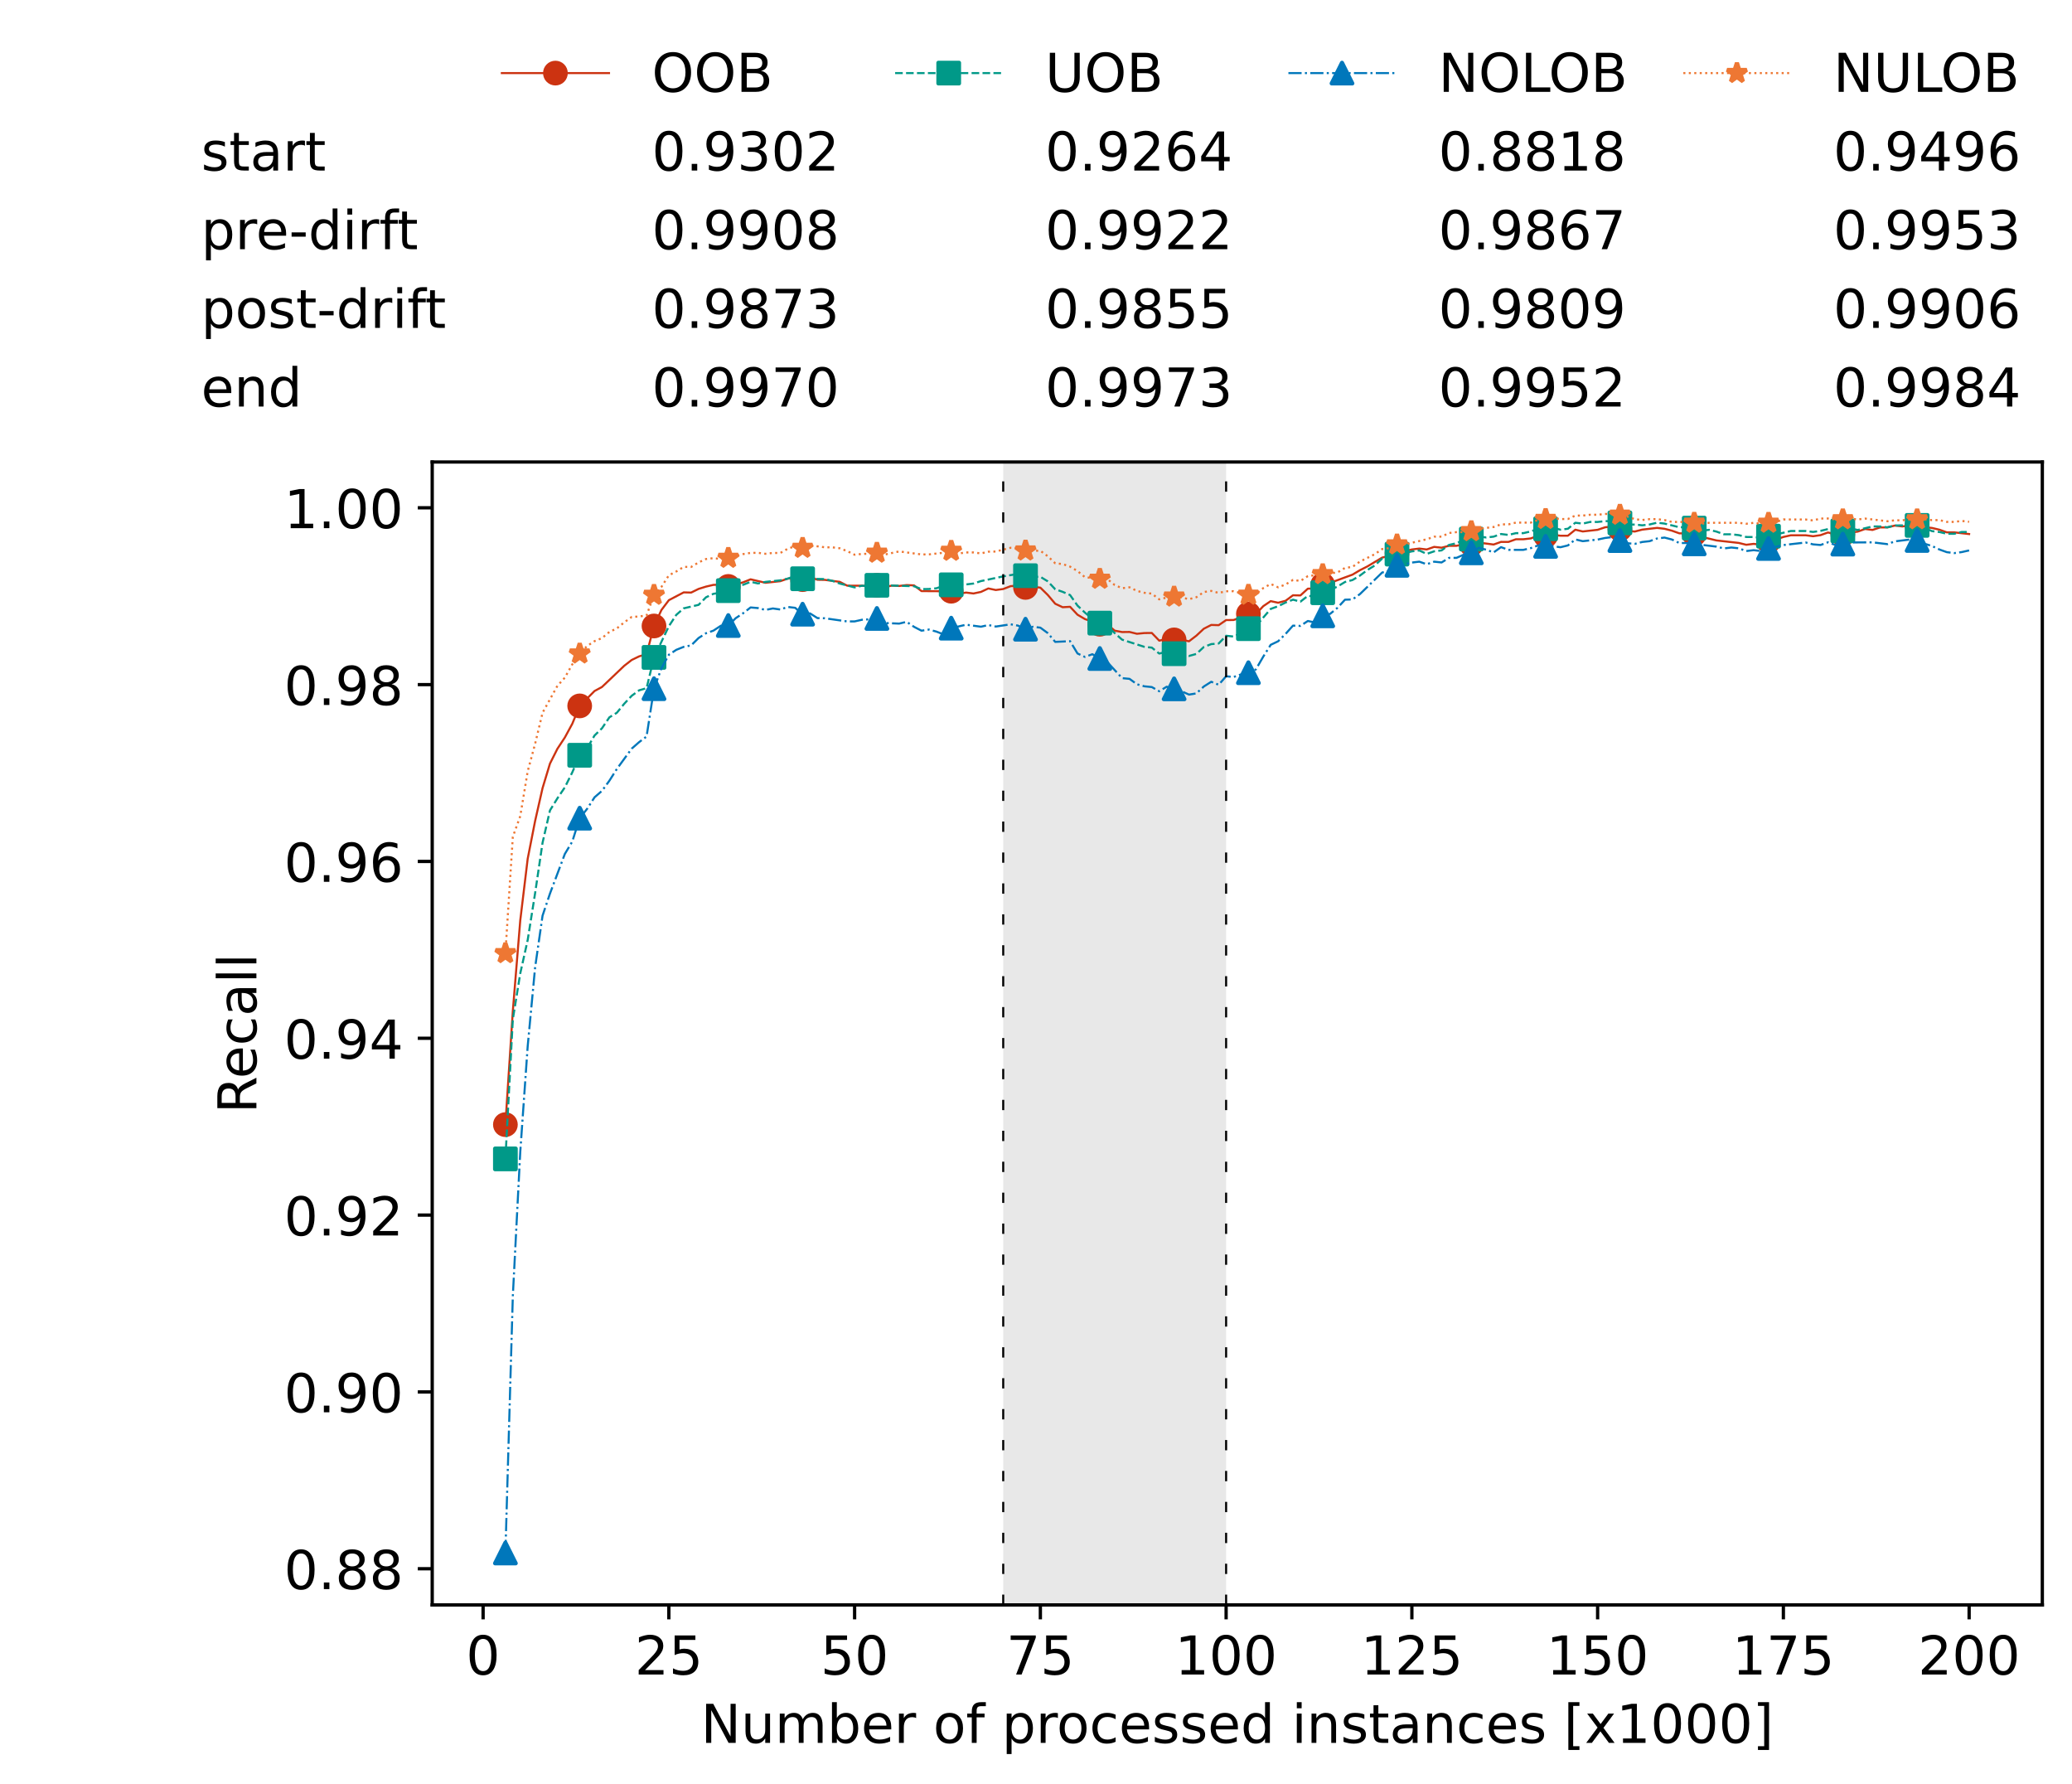 <?xml version="1.0" encoding="utf-8" standalone="no"?>
<!DOCTYPE svg PUBLIC "-//W3C//DTD SVG 1.1//EN"
  "http://www.w3.org/Graphics/SVG/1.1/DTD/svg11.dtd">
<!-- Created with matplotlib (https://matplotlib.org/) -->
<svg height="432.615pt" version="1.1" viewBox="0 0 502.65 432.615" width="502.65pt" xmlns="http://www.w3.org/2000/svg" xmlns:xlink="http://www.w3.org/1999/xlink">
 <defs>
  <style type="text/css">*{stroke-linecap:butt;stroke-linejoin:round;}</style>
 </defs>
 <g id="figure_1">
  <g id="patch_1">
   <path d="M 0 432.615 
L 502.65 432.615 
L 502.65 0 
L 0 0 
z
" style="fill:#ffffff;"/>
  </g>
  <g id="axes_1">
   <g id="patch_2">
    <path d="M 104.85 389.252 
L 495.45 389.252 
L 495.45 112.052 
L 104.85 112.052 
z
" style="fill:#ffffff;"/>
   </g>
   <g id="patch_3">
    <path clip-path="url(#p5ef1fe06cd)" d="M 297.446 389.252 
L 297.446 112.052 
L 243.372 112.052 
L 243.372 389.252 
z
" style="fill:#d3d3d3;opacity:0.5;"/>
   </g>
   <g id="matplotlib.axis_1">
    <g id="xtick_1">
     <g id="line2d_1">
      <defs>
       <path d="M 0 0 
L 0 3.5 
" id="m861c2c0e15" style="stroke:#000000;stroke-width:0.8;"/>
      </defs>
      <g>
       <use style="stroke:#000000;stroke-width:0.8;" x="117.197" xlink:href="#m861c2c0e15" y="389.252"/>
      </g>
     </g>
     <g id="text_1">
      <!-- 0 -->
      <g transform="translate(113.061 406.13)scale(0.13 -0.13)">
       <defs>
        <path d="M 31.781 66.406 
Q 24.172 66.406 20.328 58.906 
Q 16.5 51.422 16.5 36.375 
Q 16.5 21.391 20.328 13.891 
Q 24.172 6.391 31.781 6.391 
Q 39.453 6.391 43.281 13.891 
Q 47.125 21.391 47.125 36.375 
Q 47.125 51.422 43.281 58.906 
Q 39.453 66.406 31.781 66.406 
z
M 31.781 74.219 
Q 44.047 74.219 50.516 64.516 
Q 56.984 54.828 56.984 36.375 
Q 56.984 17.969 50.516 8.266 
Q 44.047 -1.422 31.781 -1.422 
Q 19.531 -1.422 13.062 8.266 
Q 6.594 17.969 6.594 36.375 
Q 6.594 54.828 13.062 64.516 
Q 19.531 74.219 31.781 74.219 
z
" id="DejaVuSans-48"/>
       </defs>
       <use xlink:href="#DejaVuSans-48"/>
      </g>
     </g>
    </g>
    <g id="xtick_2">
     <g id="line2d_2">
      <g>
       <use style="stroke:#000000;stroke-width:0.8;" x="162.259" xlink:href="#m861c2c0e15" y="389.252"/>
      </g>
     </g>
     <g id="text_2">
      <!-- 25 -->
      <g transform="translate(153.988 406.13)scale(0.13 -0.13)">
       <defs>
        <path d="M 19.188 8.297 
L 53.609 8.297 
L 53.609 0 
L 7.328 0 
L 7.328 8.297 
Q 12.938 14.109 22.625 23.891 
Q 32.328 33.688 34.812 36.531 
Q 39.547 41.844 41.422 45.531 
Q 43.312 49.219 43.312 52.781 
Q 43.312 58.594 39.234 62.25 
Q 35.156 65.922 28.609 65.922 
Q 23.969 65.922 18.812 64.312 
Q 13.672 62.703 7.812 59.422 
L 7.812 69.391 
Q 13.766 71.781 18.938 73 
Q 24.125 74.219 28.422 74.219 
Q 39.75 74.219 46.484 68.547 
Q 53.219 62.891 53.219 53.422 
Q 53.219 48.922 51.531 44.891 
Q 49.859 40.875 45.406 35.406 
Q 44.188 33.984 37.641 27.219 
Q 31.109 20.453 19.188 8.297 
z
" id="DejaVuSans-50"/>
        <path d="M 10.797 72.906 
L 49.516 72.906 
L 49.516 64.594 
L 19.828 64.594 
L 19.828 46.734 
Q 21.969 47.469 24.109 47.828 
Q 26.266 48.188 28.422 48.188 
Q 40.625 48.188 47.75 41.5 
Q 54.891 34.812 54.891 23.391 
Q 54.891 11.625 47.562 5.094 
Q 40.234 -1.422 26.906 -1.422 
Q 22.312 -1.422 17.547 -0.641 
Q 12.797 0.141 7.719 1.703 
L 7.719 11.625 
Q 12.109 9.234 16.797 8.062 
Q 21.484 6.891 26.703 6.891 
Q 35.156 6.891 40.078 11.328 
Q 45.016 15.766 45.016 23.391 
Q 45.016 31 40.078 35.438 
Q 35.156 39.891 26.703 39.891 
Q 22.75 39.891 18.812 39.016 
Q 14.891 38.141 10.797 36.281 
z
" id="DejaVuSans-53"/>
       </defs>
       <use xlink:href="#DejaVuSans-50"/>
       <use x="63.623" xlink:href="#DejaVuSans-53"/>
      </g>
     </g>
    </g>
    <g id="xtick_3">
     <g id="line2d_3">
      <g>
       <use style="stroke:#000000;stroke-width:0.8;" x="207.322" xlink:href="#m861c2c0e15" y="389.252"/>
      </g>
     </g>
     <g id="text_3">
      <!-- 50 -->
      <g transform="translate(199.05 406.13)scale(0.13 -0.13)">
       <use xlink:href="#DejaVuSans-53"/>
       <use x="63.623" xlink:href="#DejaVuSans-48"/>
      </g>
     </g>
    </g>
    <g id="xtick_4">
     <g id="line2d_4">
      <g>
       <use style="stroke:#000000;stroke-width:0.8;" x="252.384" xlink:href="#m861c2c0e15" y="389.252"/>
      </g>
     </g>
     <g id="text_4">
      <!-- 75 -->
      <g transform="translate(244.113 406.13)scale(0.13 -0.13)">
       <defs>
        <path d="M 8.203 72.906 
L 55.078 72.906 
L 55.078 68.703 
L 28.609 0 
L 18.312 0 
L 43.219 64.594 
L 8.203 64.594 
z
" id="DejaVuSans-55"/>
       </defs>
       <use xlink:href="#DejaVuSans-55"/>
       <use x="63.623" xlink:href="#DejaVuSans-53"/>
      </g>
     </g>
    </g>
    <g id="xtick_5">
     <g id="line2d_5">
      <g>
       <use style="stroke:#000000;stroke-width:0.8;" x="297.446" xlink:href="#m861c2c0e15" y="389.252"/>
      </g>
     </g>
     <g id="text_5">
      <!-- 100 -->
      <g transform="translate(285.039 406.13)scale(0.13 -0.13)">
       <defs>
        <path d="M 12.406 8.297 
L 28.516 8.297 
L 28.516 63.922 
L 10.984 60.406 
L 10.984 69.391 
L 28.422 72.906 
L 38.281 72.906 
L 38.281 8.297 
L 54.391 8.297 
L 54.391 0 
L 12.406 0 
z
" id="DejaVuSans-49"/>
       </defs>
       <use xlink:href="#DejaVuSans-49"/>
       <use x="63.623" xlink:href="#DejaVuSans-48"/>
       <use x="127.246" xlink:href="#DejaVuSans-48"/>
      </g>
     </g>
    </g>
    <g id="xtick_6">
     <g id="line2d_6">
      <g>
       <use style="stroke:#000000;stroke-width:0.8;" x="342.509" xlink:href="#m861c2c0e15" y="389.252"/>
      </g>
     </g>
     <g id="text_6">
      <!-- 125 -->
      <g transform="translate(330.102 406.13)scale(0.13 -0.13)">
       <use xlink:href="#DejaVuSans-49"/>
       <use x="63.623" xlink:href="#DejaVuSans-50"/>
       <use x="127.246" xlink:href="#DejaVuSans-53"/>
      </g>
     </g>
    </g>
    <g id="xtick_7">
     <g id="line2d_7">
      <g>
       <use style="stroke:#000000;stroke-width:0.8;" x="387.571" xlink:href="#m861c2c0e15" y="389.252"/>
      </g>
     </g>
     <g id="text_7">
      <!-- 150 -->
      <g transform="translate(375.164 406.13)scale(0.13 -0.13)">
       <use xlink:href="#DejaVuSans-49"/>
       <use x="63.623" xlink:href="#DejaVuSans-53"/>
       <use x="127.246" xlink:href="#DejaVuSans-48"/>
      </g>
     </g>
    </g>
    <g id="xtick_8">
     <g id="line2d_8">
      <g>
       <use style="stroke:#000000;stroke-width:0.8;" x="432.633" xlink:href="#m861c2c0e15" y="389.252"/>
      </g>
     </g>
     <g id="text_8">
      <!-- 175 -->
      <g transform="translate(420.226 406.13)scale(0.13 -0.13)">
       <use xlink:href="#DejaVuSans-49"/>
       <use x="63.623" xlink:href="#DejaVuSans-55"/>
       <use x="127.246" xlink:href="#DejaVuSans-53"/>
      </g>
     </g>
    </g>
    <g id="xtick_9">
     <g id="line2d_9">
      <g>
       <use style="stroke:#000000;stroke-width:0.8;" x="477.695" xlink:href="#m861c2c0e15" y="389.252"/>
      </g>
     </g>
     <g id="text_9">
      <!-- 200 -->
      <g transform="translate(465.289 406.13)scale(0.13 -0.13)">
       <use xlink:href="#DejaVuSans-50"/>
       <use x="63.623" xlink:href="#DejaVuSans-48"/>
       <use x="127.246" xlink:href="#DejaVuSans-48"/>
      </g>
     </g>
    </g>
    <g id="text_10">
     <!-- Number of processed instances [x1000] -->
     <g transform="translate(170.025 422.711)scale(0.13 -0.13)">
      <defs>
       <path d="M 9.812 72.906 
L 23.094 72.906 
L 55.422 11.922 
L 55.422 72.906 
L 64.984 72.906 
L 64.984 0 
L 51.703 0 
L 19.391 60.984 
L 19.391 0 
L 9.812 0 
z
" id="DejaVuSans-78"/>
       <path d="M 8.5 21.578 
L 8.5 54.688 
L 17.484 54.688 
L 17.484 21.922 
Q 17.484 14.156 20.5 10.266 
Q 23.531 6.391 29.594 6.391 
Q 36.859 6.391 41.078 11.031 
Q 45.312 15.672 45.312 23.688 
L 45.312 54.688 
L 54.297 54.688 
L 54.297 0 
L 45.312 0 
L 45.312 8.406 
Q 42.047 3.422 37.719 1 
Q 33.406 -1.422 27.688 -1.422 
Q 18.266 -1.422 13.375 4.438 
Q 8.5 10.297 8.5 21.578 
z
M 31.109 56 
z
" id="DejaVuSans-117"/>
       <path d="M 52 44.188 
Q 55.375 50.25 60.062 53.125 
Q 64.75 56 71.094 56 
Q 79.641 56 84.281 50.016 
Q 88.922 44.047 88.922 33.016 
L 88.922 0 
L 79.891 0 
L 79.891 32.719 
Q 79.891 40.578 77.094 44.375 
Q 74.312 48.188 68.609 48.188 
Q 61.625 48.188 57.562 43.547 
Q 53.516 38.922 53.516 30.906 
L 53.516 0 
L 44.484 0 
L 44.484 32.719 
Q 44.484 40.625 41.703 44.406 
Q 38.922 48.188 33.109 48.188 
Q 26.219 48.188 22.156 43.531 
Q 18.109 38.875 18.109 30.906 
L 18.109 0 
L 9.078 0 
L 9.078 54.688 
L 18.109 54.688 
L 18.109 46.188 
Q 21.188 51.219 25.484 53.609 
Q 29.781 56 35.688 56 
Q 41.656 56 45.828 52.969 
Q 50 49.953 52 44.188 
z
" id="DejaVuSans-109"/>
       <path d="M 48.688 27.297 
Q 48.688 37.203 44.609 42.844 
Q 40.531 48.484 33.406 48.484 
Q 26.266 48.484 22.188 42.844 
Q 18.109 37.203 18.109 27.297 
Q 18.109 17.391 22.188 11.75 
Q 26.266 6.109 33.406 6.109 
Q 40.531 6.109 44.609 11.75 
Q 48.688 17.391 48.688 27.297 
z
M 18.109 46.391 
Q 20.953 51.266 25.266 53.625 
Q 29.594 56 35.594 56 
Q 45.562 56 51.781 48.094 
Q 58.016 40.188 58.016 27.297 
Q 58.016 14.406 51.781 6.484 
Q 45.562 -1.422 35.594 -1.422 
Q 29.594 -1.422 25.266 0.953 
Q 20.953 3.328 18.109 8.203 
L 18.109 0 
L 9.078 0 
L 9.078 75.984 
L 18.109 75.984 
z
" id="DejaVuSans-98"/>
       <path d="M 56.203 29.594 
L 56.203 25.203 
L 14.891 25.203 
Q 15.484 15.922 20.484 11.062 
Q 25.484 6.203 34.422 6.203 
Q 39.594 6.203 44.453 7.469 
Q 49.312 8.734 54.109 11.281 
L 54.109 2.781 
Q 49.266 0.734 44.188 -0.344 
Q 39.109 -1.422 33.891 -1.422 
Q 20.797 -1.422 13.156 6.188 
Q 5.516 13.812 5.516 26.812 
Q 5.516 40.234 12.766 48.109 
Q 20.016 56 32.328 56 
Q 43.359 56 49.781 48.891 
Q 56.203 41.797 56.203 29.594 
z
M 47.219 32.234 
Q 47.125 39.594 43.094 43.984 
Q 39.062 48.391 32.422 48.391 
Q 24.906 48.391 20.391 44.141 
Q 15.875 39.891 15.188 32.172 
z
" id="DejaVuSans-101"/>
       <path d="M 41.109 46.297 
Q 39.594 47.172 37.812 47.578 
Q 36.031 48 33.891 48 
Q 26.266 48 22.188 43.047 
Q 18.109 38.094 18.109 28.812 
L 18.109 0 
L 9.078 0 
L 9.078 54.688 
L 18.109 54.688 
L 18.109 46.188 
Q 20.953 51.172 25.484 53.578 
Q 30.031 56 36.531 56 
Q 37.453 56 38.578 55.875 
Q 39.703 55.766 41.062 55.516 
z
" id="DejaVuSans-114"/>
       <path id="DejaVuSans-32"/>
       <path d="M 30.609 48.391 
Q 23.391 48.391 19.188 42.75 
Q 14.984 37.109 14.984 27.297 
Q 14.984 17.484 19.156 11.844 
Q 23.344 6.203 30.609 6.203 
Q 37.797 6.203 41.984 11.859 
Q 46.188 17.531 46.188 27.297 
Q 46.188 37.016 41.984 42.703 
Q 37.797 48.391 30.609 48.391 
z
M 30.609 56 
Q 42.328 56 49.016 48.375 
Q 55.719 40.766 55.719 27.297 
Q 55.719 13.875 49.016 6.219 
Q 42.328 -1.422 30.609 -1.422 
Q 18.844 -1.422 12.172 6.219 
Q 5.516 13.875 5.516 27.297 
Q 5.516 40.766 12.172 48.375 
Q 18.844 56 30.609 56 
z
" id="DejaVuSans-111"/>
       <path d="M 37.109 75.984 
L 37.109 68.5 
L 28.516 68.5 
Q 23.688 68.5 21.797 66.547 
Q 19.922 64.594 19.922 59.516 
L 19.922 54.688 
L 34.719 54.688 
L 34.719 47.703 
L 19.922 47.703 
L 19.922 0 
L 10.891 0 
L 10.891 47.703 
L 2.297 47.703 
L 2.297 54.688 
L 10.891 54.688 
L 10.891 58.5 
Q 10.891 67.625 15.141 71.797 
Q 19.391 75.984 28.609 75.984 
z
" id="DejaVuSans-102"/>
       <path d="M 18.109 8.203 
L 18.109 -20.797 
L 9.078 -20.797 
L 9.078 54.688 
L 18.109 54.688 
L 18.109 46.391 
Q 20.953 51.266 25.266 53.625 
Q 29.594 56 35.594 56 
Q 45.562 56 51.781 48.094 
Q 58.016 40.188 58.016 27.297 
Q 58.016 14.406 51.781 6.484 
Q 45.562 -1.422 35.594 -1.422 
Q 29.594 -1.422 25.266 0.953 
Q 20.953 3.328 18.109 8.203 
z
M 48.688 27.297 
Q 48.688 37.203 44.609 42.844 
Q 40.531 48.484 33.406 48.484 
Q 26.266 48.484 22.188 42.844 
Q 18.109 37.203 18.109 27.297 
Q 18.109 17.391 22.188 11.75 
Q 26.266 6.109 33.406 6.109 
Q 40.531 6.109 44.609 11.75 
Q 48.688 17.391 48.688 27.297 
z
" id="DejaVuSans-112"/>
       <path d="M 48.781 52.594 
L 48.781 44.188 
Q 44.969 46.297 41.141 47.344 
Q 37.312 48.391 33.406 48.391 
Q 24.656 48.391 19.812 42.844 
Q 14.984 37.312 14.984 27.297 
Q 14.984 17.281 19.812 11.734 
Q 24.656 6.203 33.406 6.203 
Q 37.312 6.203 41.141 7.25 
Q 44.969 8.297 48.781 10.406 
L 48.781 2.094 
Q 45.016 0.344 40.984 -0.531 
Q 36.969 -1.422 32.422 -1.422 
Q 20.062 -1.422 12.781 6.344 
Q 5.516 14.109 5.516 27.297 
Q 5.516 40.672 12.859 48.328 
Q 20.219 56 33.016 56 
Q 37.156 56 41.109 55.141 
Q 45.062 54.297 48.781 52.594 
z
" id="DejaVuSans-99"/>
       <path d="M 44.281 53.078 
L 44.281 44.578 
Q 40.484 46.531 36.375 47.5 
Q 32.281 48.484 27.875 48.484 
Q 21.188 48.484 17.844 46.438 
Q 14.5 44.391 14.5 40.281 
Q 14.5 37.156 16.891 35.375 
Q 19.281 33.594 26.516 31.984 
L 29.594 31.297 
Q 39.156 29.25 43.188 25.516 
Q 47.219 21.781 47.219 15.094 
Q 47.219 7.469 41.188 3.016 
Q 35.156 -1.422 24.609 -1.422 
Q 20.219 -1.422 15.453 -0.562 
Q 10.688 0.297 5.422 2 
L 5.422 11.281 
Q 10.406 8.688 15.234 7.391 
Q 20.062 6.109 24.812 6.109 
Q 31.156 6.109 34.562 8.281 
Q 37.984 10.453 37.984 14.406 
Q 37.984 18.062 35.516 20.016 
Q 33.062 21.969 24.703 23.781 
L 21.578 24.516 
Q 13.234 26.266 9.516 29.906 
Q 5.812 33.547 5.812 39.891 
Q 5.812 47.609 11.281 51.797 
Q 16.75 56 26.812 56 
Q 31.781 56 36.172 55.266 
Q 40.578 54.547 44.281 53.078 
z
" id="DejaVuSans-115"/>
       <path d="M 45.406 46.391 
L 45.406 75.984 
L 54.391 75.984 
L 54.391 0 
L 45.406 0 
L 45.406 8.203 
Q 42.578 3.328 38.25 0.953 
Q 33.938 -1.422 27.875 -1.422 
Q 17.969 -1.422 11.734 6.484 
Q 5.516 14.406 5.516 27.297 
Q 5.516 40.188 11.734 48.094 
Q 17.969 56 27.875 56 
Q 33.938 56 38.25 53.625 
Q 42.578 51.266 45.406 46.391 
z
M 14.797 27.297 
Q 14.797 17.391 18.875 11.75 
Q 22.953 6.109 30.078 6.109 
Q 37.203 6.109 41.297 11.75 
Q 45.406 17.391 45.406 27.297 
Q 45.406 37.203 41.297 42.844 
Q 37.203 48.484 30.078 48.484 
Q 22.953 48.484 18.875 42.844 
Q 14.797 37.203 14.797 27.297 
z
" id="DejaVuSans-100"/>
       <path d="M 9.422 54.688 
L 18.406 54.688 
L 18.406 0 
L 9.422 0 
z
M 9.422 75.984 
L 18.406 75.984 
L 18.406 64.594 
L 9.422 64.594 
z
" id="DejaVuSans-105"/>
       <path d="M 54.891 33.016 
L 54.891 0 
L 45.906 0 
L 45.906 32.719 
Q 45.906 40.484 42.875 44.328 
Q 39.844 48.188 33.797 48.188 
Q 26.516 48.188 22.312 43.547 
Q 18.109 38.922 18.109 30.906 
L 18.109 0 
L 9.078 0 
L 9.078 54.688 
L 18.109 54.688 
L 18.109 46.188 
Q 21.344 51.125 25.703 53.562 
Q 30.078 56 35.797 56 
Q 45.219 56 50.047 50.172 
Q 54.891 44.344 54.891 33.016 
z
" id="DejaVuSans-110"/>
       <path d="M 18.312 70.219 
L 18.312 54.688 
L 36.812 54.688 
L 36.812 47.703 
L 18.312 47.703 
L 18.312 18.016 
Q 18.312 11.328 20.141 9.422 
Q 21.969 7.516 27.594 7.516 
L 36.812 7.516 
L 36.812 0 
L 27.594 0 
Q 17.188 0 13.234 3.875 
Q 9.281 7.766 9.281 18.016 
L 9.281 47.703 
L 2.688 47.703 
L 2.688 54.688 
L 9.281 54.688 
L 9.281 70.219 
z
" id="DejaVuSans-116"/>
       <path d="M 34.281 27.484 
Q 23.391 27.484 19.188 25 
Q 14.984 22.516 14.984 16.5 
Q 14.984 11.719 18.141 8.906 
Q 21.297 6.109 26.703 6.109 
Q 34.188 6.109 38.703 11.406 
Q 43.219 16.703 43.219 25.484 
L 43.219 27.484 
z
M 52.203 31.203 
L 52.203 0 
L 43.219 0 
L 43.219 8.297 
Q 40.141 3.328 35.547 0.953 
Q 30.953 -1.422 24.312 -1.422 
Q 15.922 -1.422 10.953 3.297 
Q 6 8.016 6 15.922 
Q 6 25.141 12.172 29.828 
Q 18.359 34.516 30.609 34.516 
L 43.219 34.516 
L 43.219 35.406 
Q 43.219 41.609 39.141 45 
Q 35.062 48.391 27.688 48.391 
Q 23 48.391 18.547 47.266 
Q 14.109 46.141 10.016 43.891 
L 10.016 52.203 
Q 14.938 54.109 19.578 55.047 
Q 24.219 56 28.609 56 
Q 40.484 56 46.344 49.844 
Q 52.203 43.703 52.203 31.203 
z
" id="DejaVuSans-97"/>
       <path d="M 8.594 75.984 
L 29.297 75.984 
L 29.297 69 
L 17.578 69 
L 17.578 -6.203 
L 29.297 -6.203 
L 29.297 -13.188 
L 8.594 -13.188 
z
" id="DejaVuSans-91"/>
       <path d="M 54.891 54.688 
L 35.109 28.078 
L 55.906 0 
L 45.312 0 
L 29.391 21.484 
L 13.484 0 
L 2.875 0 
L 24.125 28.609 
L 4.688 54.688 
L 15.281 54.688 
L 29.781 35.203 
L 44.281 54.688 
z
" id="DejaVuSans-120"/>
       <path d="M 30.422 75.984 
L 30.422 -13.188 
L 9.719 -13.188 
L 9.719 -6.203 
L 21.391 -6.203 
L 21.391 69 
L 9.719 69 
L 9.719 75.984 
z
" id="DejaVuSans-93"/>
      </defs>
      <use xlink:href="#DejaVuSans-78"/>
      <use x="74.805" xlink:href="#DejaVuSans-117"/>
      <use x="138.184" xlink:href="#DejaVuSans-109"/>
      <use x="235.596" xlink:href="#DejaVuSans-98"/>
      <use x="299.072" xlink:href="#DejaVuSans-101"/>
      <use x="360.596" xlink:href="#DejaVuSans-114"/>
      <use x="401.709" xlink:href="#DejaVuSans-32"/>
      <use x="433.496" xlink:href="#DejaVuSans-111"/>
      <use x="494.678" xlink:href="#DejaVuSans-102"/>
      <use x="529.883" xlink:href="#DejaVuSans-32"/>
      <use x="561.67" xlink:href="#DejaVuSans-112"/>
      <use x="625.146" xlink:href="#DejaVuSans-114"/>
      <use x="664.01" xlink:href="#DejaVuSans-111"/>
      <use x="725.191" xlink:href="#DejaVuSans-99"/>
      <use x="780.172" xlink:href="#DejaVuSans-101"/>
      <use x="841.695" xlink:href="#DejaVuSans-115"/>
      <use x="893.795" xlink:href="#DejaVuSans-115"/>
      <use x="945.895" xlink:href="#DejaVuSans-101"/>
      <use x="1007.418" xlink:href="#DejaVuSans-100"/>
      <use x="1070.895" xlink:href="#DejaVuSans-32"/>
      <use x="1102.682" xlink:href="#DejaVuSans-105"/>
      <use x="1130.465" xlink:href="#DejaVuSans-110"/>
      <use x="1193.844" xlink:href="#DejaVuSans-115"/>
      <use x="1245.943" xlink:href="#DejaVuSans-116"/>
      <use x="1285.152" xlink:href="#DejaVuSans-97"/>
      <use x="1346.432" xlink:href="#DejaVuSans-110"/>
      <use x="1409.811" xlink:href="#DejaVuSans-99"/>
      <use x="1464.791" xlink:href="#DejaVuSans-101"/>
      <use x="1526.314" xlink:href="#DejaVuSans-115"/>
      <use x="1578.414" xlink:href="#DejaVuSans-32"/>
      <use x="1610.201" xlink:href="#DejaVuSans-91"/>
      <use x="1649.215" xlink:href="#DejaVuSans-120"/>
      <use x="1708.395" xlink:href="#DejaVuSans-49"/>
      <use x="1772.018" xlink:href="#DejaVuSans-48"/>
      <use x="1835.641" xlink:href="#DejaVuSans-48"/>
      <use x="1899.264" xlink:href="#DejaVuSans-48"/>
      <use x="1962.887" xlink:href="#DejaVuSans-93"/>
     </g>
    </g>
   </g>
   <g id="matplotlib.axis_2">
    <g id="ytick_1">
     <g id="line2d_10">
      <defs>
       <path d="M 0 0 
L -3.5 0 
" id="mff74a15e34" style="stroke:#000000;stroke-width:0.8;"/>
      </defs>
      <g>
       <use style="stroke:#000000;stroke-width:0.8;" x="104.85" xlink:href="#mff74a15e34" y="380.475"/>
      </g>
     </g>
     <g id="text_11">
      <!-- 0.88 -->
      <g transform="translate(68.905 385.414)scale(0.13 -0.13)">
       <defs>
        <path d="M 10.688 12.406 
L 21 12.406 
L 21 0 
L 10.688 0 
z
" id="DejaVuSans-46"/>
        <path d="M 31.781 34.625 
Q 24.75 34.625 20.719 30.859 
Q 16.703 27.094 16.703 20.516 
Q 16.703 13.922 20.719 10.156 
Q 24.75 6.391 31.781 6.391 
Q 38.812 6.391 42.859 10.172 
Q 46.922 13.969 46.922 20.516 
Q 46.922 27.094 42.891 30.859 
Q 38.875 34.625 31.781 34.625 
z
M 21.922 38.812 
Q 15.578 40.375 12.031 44.719 
Q 8.5 49.078 8.5 55.328 
Q 8.5 64.062 14.719 69.141 
Q 20.953 74.219 31.781 74.219 
Q 42.672 74.219 48.875 69.141 
Q 55.078 64.062 55.078 55.328 
Q 55.078 49.078 51.531 44.719 
Q 48 40.375 41.703 38.812 
Q 48.828 37.156 52.797 32.312 
Q 56.781 27.484 56.781 20.516 
Q 56.781 9.906 50.312 4.234 
Q 43.844 -1.422 31.781 -1.422 
Q 19.734 -1.422 13.25 4.234 
Q 6.781 9.906 6.781 20.516 
Q 6.781 27.484 10.781 32.312 
Q 14.797 37.156 21.922 38.812 
z
M 18.312 54.391 
Q 18.312 48.734 21.844 45.562 
Q 25.391 42.391 31.781 42.391 
Q 38.141 42.391 41.719 45.562 
Q 45.312 48.734 45.312 54.391 
Q 45.312 60.062 41.719 63.234 
Q 38.141 66.406 31.781 66.406 
Q 25.391 66.406 21.844 63.234 
Q 18.312 60.062 18.312 54.391 
z
" id="DejaVuSans-56"/>
       </defs>
       <use xlink:href="#DejaVuSans-48"/>
       <use x="63.623" xlink:href="#DejaVuSans-46"/>
       <use x="95.41" xlink:href="#DejaVuSans-56"/>
       <use x="159.033" xlink:href="#DejaVuSans-56"/>
      </g>
     </g>
    </g>
    <g id="ytick_2">
     <g id="line2d_11">
      <g>
       <use style="stroke:#000000;stroke-width:0.8;" x="104.85" xlink:href="#mff74a15e34" y="337.589"/>
      </g>
     </g>
     <g id="text_12">
      <!-- 0.90 -->
      <g transform="translate(68.905 342.528)scale(0.13 -0.13)">
       <defs>
        <path d="M 10.984 1.516 
L 10.984 10.5 
Q 14.703 8.734 18.5 7.812 
Q 22.312 6.891 25.984 6.891 
Q 35.75 6.891 40.891 13.453 
Q 46.047 20.016 46.781 33.406 
Q 43.953 29.203 39.594 26.953 
Q 35.25 24.703 29.984 24.703 
Q 19.047 24.703 12.672 31.312 
Q 6.297 37.938 6.297 49.422 
Q 6.297 60.641 12.938 67.422 
Q 19.578 74.219 30.609 74.219 
Q 43.266 74.219 49.922 64.516 
Q 56.594 54.828 56.594 36.375 
Q 56.594 19.141 48.406 8.859 
Q 40.234 -1.422 26.422 -1.422 
Q 22.703 -1.422 18.891 -0.688 
Q 15.094 0.047 10.984 1.516 
z
M 30.609 32.422 
Q 37.25 32.422 41.125 36.953 
Q 45.016 41.5 45.016 49.422 
Q 45.016 57.281 41.125 61.844 
Q 37.25 66.406 30.609 66.406 
Q 23.969 66.406 20.094 61.844 
Q 16.219 57.281 16.219 49.422 
Q 16.219 41.5 20.094 36.953 
Q 23.969 32.422 30.609 32.422 
z
" id="DejaVuSans-57"/>
       </defs>
       <use xlink:href="#DejaVuSans-48"/>
       <use x="63.623" xlink:href="#DejaVuSans-46"/>
       <use x="95.41" xlink:href="#DejaVuSans-57"/>
       <use x="159.033" xlink:href="#DejaVuSans-48"/>
      </g>
     </g>
    </g>
    <g id="ytick_3">
     <g id="line2d_12">
      <g>
       <use style="stroke:#000000;stroke-width:0.8;" x="104.85" xlink:href="#mff74a15e34" y="294.702"/>
      </g>
     </g>
     <g id="text_13">
      <!-- 0.92 -->
      <g transform="translate(68.905 299.641)scale(0.13 -0.13)">
       <use xlink:href="#DejaVuSans-48"/>
       <use x="63.623" xlink:href="#DejaVuSans-46"/>
       <use x="95.41" xlink:href="#DejaVuSans-57"/>
       <use x="159.033" xlink:href="#DejaVuSans-50"/>
      </g>
     </g>
    </g>
    <g id="ytick_4">
     <g id="line2d_13">
      <g>
       <use style="stroke:#000000;stroke-width:0.8;" x="104.85" xlink:href="#mff74a15e34" y="251.816"/>
      </g>
     </g>
     <g id="text_14">
      <!-- 0.94 -->
      <g transform="translate(68.905 256.755)scale(0.13 -0.13)">
       <defs>
        <path d="M 37.797 64.312 
L 12.891 25.391 
L 37.797 25.391 
z
M 35.203 72.906 
L 47.609 72.906 
L 47.609 25.391 
L 58.016 25.391 
L 58.016 17.188 
L 47.609 17.188 
L 47.609 0 
L 37.797 0 
L 37.797 17.188 
L 4.891 17.188 
L 4.891 26.703 
z
" id="DejaVuSans-52"/>
       </defs>
       <use xlink:href="#DejaVuSans-48"/>
       <use x="63.623" xlink:href="#DejaVuSans-46"/>
       <use x="95.41" xlink:href="#DejaVuSans-57"/>
       <use x="159.033" xlink:href="#DejaVuSans-52"/>
      </g>
     </g>
    </g>
    <g id="ytick_5">
     <g id="line2d_14">
      <g>
       <use style="stroke:#000000;stroke-width:0.8;" x="104.85" xlink:href="#mff74a15e34" y="208.93"/>
      </g>
     </g>
     <g id="text_15">
      <!-- 0.96 -->
      <g transform="translate(68.905 213.869)scale(0.13 -0.13)">
       <defs>
        <path d="M 33.016 40.375 
Q 26.375 40.375 22.484 35.828 
Q 18.609 31.297 18.609 23.391 
Q 18.609 15.531 22.484 10.953 
Q 26.375 6.391 33.016 6.391 
Q 39.656 6.391 43.531 10.953 
Q 47.406 15.531 47.406 23.391 
Q 47.406 31.297 43.531 35.828 
Q 39.656 40.375 33.016 40.375 
z
M 52.594 71.297 
L 52.594 62.312 
Q 48.875 64.062 45.094 64.984 
Q 41.312 65.922 37.594 65.922 
Q 27.828 65.922 22.672 59.328 
Q 17.531 52.734 16.797 39.406 
Q 19.672 43.656 24.016 45.922 
Q 28.375 48.188 33.594 48.188 
Q 44.578 48.188 50.953 41.516 
Q 57.328 34.859 57.328 23.391 
Q 57.328 12.156 50.688 5.359 
Q 44.047 -1.422 33.016 -1.422 
Q 20.359 -1.422 13.672 8.266 
Q 6.984 17.969 6.984 36.375 
Q 6.984 53.656 15.188 63.938 
Q 23.391 74.219 37.203 74.219 
Q 40.922 74.219 44.703 73.484 
Q 48.484 72.75 52.594 71.297 
z
" id="DejaVuSans-54"/>
       </defs>
       <use xlink:href="#DejaVuSans-48"/>
       <use x="63.623" xlink:href="#DejaVuSans-46"/>
       <use x="95.41" xlink:href="#DejaVuSans-57"/>
       <use x="159.033" xlink:href="#DejaVuSans-54"/>
      </g>
     </g>
    </g>
    <g id="ytick_6">
     <g id="line2d_15">
      <g>
       <use style="stroke:#000000;stroke-width:0.8;" x="104.85" xlink:href="#mff74a15e34" y="166.044"/>
      </g>
     </g>
     <g id="text_16">
      <!-- 0.98 -->
      <g transform="translate(68.905 170.983)scale(0.13 -0.13)">
       <use xlink:href="#DejaVuSans-48"/>
       <use x="63.623" xlink:href="#DejaVuSans-46"/>
       <use x="95.41" xlink:href="#DejaVuSans-57"/>
       <use x="159.033" xlink:href="#DejaVuSans-56"/>
      </g>
     </g>
    </g>
    <g id="ytick_7">
     <g id="line2d_16">
      <g>
       <use style="stroke:#000000;stroke-width:0.8;" x="104.85" xlink:href="#mff74a15e34" y="123.157"/>
      </g>
     </g>
     <g id="text_17">
      <!-- 1.00 -->
      <g transform="translate(68.905 128.096)scale(0.13 -0.13)">
       <use xlink:href="#DejaVuSans-49"/>
       <use x="63.623" xlink:href="#DejaVuSans-46"/>
       <use x="95.41" xlink:href="#DejaVuSans-48"/>
       <use x="159.033" xlink:href="#DejaVuSans-48"/>
      </g>
     </g>
    </g>
    <g id="text_18">
     <!-- Recall -->
     <g transform="translate(62.201 270.044)rotate(-90)scale(0.13 -0.13)">
      <defs>
       <path d="M 44.391 34.188 
Q 47.562 33.109 50.562 29.594 
Q 53.562 26.078 56.594 19.922 
L 66.609 0 
L 56 0 
L 46.688 18.703 
Q 43.062 26.031 39.672 28.422 
Q 36.281 30.812 30.422 30.812 
L 19.672 30.812 
L 19.672 0 
L 9.812 0 
L 9.812 72.906 
L 32.078 72.906 
Q 44.578 72.906 50.734 67.672 
Q 56.891 62.453 56.891 51.906 
Q 56.891 45.016 53.688 40.469 
Q 50.484 35.938 44.391 34.188 
z
M 19.672 64.797 
L 19.672 38.922 
L 32.078 38.922 
Q 39.203 38.922 42.844 42.219 
Q 46.484 45.516 46.484 51.906 
Q 46.484 58.297 42.844 61.547 
Q 39.203 64.797 32.078 64.797 
z
" id="DejaVuSans-82"/>
       <path d="M 9.422 75.984 
L 18.406 75.984 
L 18.406 0 
L 9.422 0 
z
" id="DejaVuSans-108"/>
      </defs>
      <use xlink:href="#DejaVuSans-82"/>
      <use x="64.982" xlink:href="#DejaVuSans-101"/>
      <use x="126.506" xlink:href="#DejaVuSans-99"/>
      <use x="181.486" xlink:href="#DejaVuSans-97"/>
      <use x="242.766" xlink:href="#DejaVuSans-108"/>
      <use x="270.549" xlink:href="#DejaVuSans-108"/>
     </g>
    </g>
   </g>
   <g id="line2d_17"/>
   <g id="line2d_18"/>
   <g id="line2d_19"/>
   <g id="line2d_20"/>
   <g id="line2d_21"/>
   <g id="line2d_22">
    <path clip-path="url(#p5ef1fe06cd)" d="M 122.605 272.761 
L 124.407 245.228 
L 126.21 223.234 
L 128.012 208.288 
L 129.815 199.107 
L 131.617 191.151 
L 133.419 185.196 
L 135.222 181.605 
L 137.024 178.87 
L 138.827 175.547 
L 140.629 171.205 
L 144.234 167.591 
L 146.037 166.614 
L 151.444 161.468 
L 153.247 160.063 
L 155.049 159.189 
L 156.852 158.659 
L 158.654 151.825 
L 160.457 147.949 
L 162.259 145.56 
L 165.864 143.673 
L 167.667 143.719 
L 169.469 142.831 
L 171.272 142.271 
L 173.074 141.85 
L 174.877 141.803 
L 176.679 142.23 
L 180.284 141.23 
L 182.087 140.503 
L 185.692 141.345 
L 189.297 140.956 
L 191.099 140.341 
L 192.902 140.129 
L 194.704 140.575 
L 196.507 139.94 
L 198.309 140.614 
L 200.112 140.644 
L 203.717 141.117 
L 205.519 142.041 
L 209.124 142.057 
L 210.927 142.188 
L 212.729 141.972 
L 214.532 142.442 
L 216.334 142.028 
L 218.137 142.118 
L 219.939 141.899 
L 221.742 141.977 
L 223.544 143.358 
L 228.952 143.391 
L 230.754 143.393 
L 232.557 144.007 
L 234.359 143.72 
L 236.162 143.939 
L 237.964 143.562 
L 239.767 142.719 
L 241.569 143.097 
L 243.372 142.856 
L 245.174 142.164 
L 246.976 142.038 
L 248.779 142.47 
L 250.581 142.305 
L 252.384 142.525 
L 254.186 144.299 
L 255.989 146.429 
L 257.791 147.271 
L 259.594 147.169 
L 261.396 149.088 
L 263.199 150.148 
L 266.804 151.401 
L 268.606 151.406 
L 270.409 152.954 
L 272.211 153.294 
L 274.014 153.272 
L 275.816 153.713 
L 277.619 153.535 
L 279.421 153.515 
L 281.224 155.382 
L 283.026 154.933 
L 284.829 155.196 
L 286.631 155.136 
L 288.434 155.542 
L 290.236 154.164 
L 292.039 152.486 
L 293.841 151.567 
L 295.644 151.627 
L 297.446 150.39 
L 299.249 150.372 
L 301.051 149.74 
L 302.854 148.893 
L 304.656 148.932 
L 306.459 147.016 
L 308.261 145.793 
L 310.064 146.186 
L 311.866 145.713 
L 313.669 144.374 
L 315.471 144.412 
L 317.274 142.771 
L 319.076 142.743 
L 320.879 141.817 
L 322.681 141.364 
L 328.089 139.376 
L 329.891 138.303 
L 331.694 137.389 
L 335.299 135.234 
L 337.101 134.797 
L 338.904 134.146 
L 342.509 133.264 
L 344.311 133.047 
L 346.114 133.264 
L 347.916 132.639 
L 349.719 132.836 
L 351.521 132.376 
L 353.324 132.38 
L 355.126 131.994 
L 356.928 131.992 
L 358.731 131.594 
L 362.336 132.067 
L 364.138 131.427 
L 365.941 131.436 
L 367.743 130.79 
L 369.546 130.79 
L 371.348 130.585 
L 373.151 129.929 
L 374.953 129.936 
L 376.756 129.711 
L 378.558 129.933 
L 380.361 129.926 
L 382.163 128.472 
L 383.966 128.898 
L 387.571 128.498 
L 389.373 127.89 
L 391.176 127.672 
L 392.978 128.31 
L 394.781 128.738 
L 396.583 128.915 
L 398.386 128.454 
L 401.991 128.032 
L 403.793 128.246 
L 405.596 128.711 
L 407.398 129.351 
L 409.201 129.351 
L 411.003 129.561 
L 412.806 130.201 
L 416.411 131.076 
L 421.818 131.68 
L 423.621 132.126 
L 425.423 131.906 
L 427.226 132.125 
L 429.028 131.276 
L 430.831 130.855 
L 432.633 130.231 
L 434.436 129.824 
L 438.041 129.824 
L 439.843 130.053 
L 441.646 129.794 
L 443.448 129.143 
L 445.251 129.578 
L 447.053 129.58 
L 448.856 129.185 
L 450.658 128.935 
L 452.461 128.297 
L 454.263 128.528 
L 456.066 127.926 
L 457.868 127.918 
L 459.671 127.468 
L 461.473 127.678 
L 463.276 127.459 
L 465.078 127.459 
L 466.881 127.848 
L 468.683 128.044 
L 470.485 128.471 
L 472.288 129.118 
L 474.09 129.118 
L 477.695 129.524 
L 477.695 129.524 
" style="fill:none;stroke:#cc3311;stroke-linecap:square;stroke-width:0.5;"/>
    <defs>
     <path d="M 0 2.5 
C 0.663 2.5 1.299 2.237 1.768 1.768 
C 2.237 1.299 2.5 0.663 2.5 0 
C 2.5 -0.663 2.237 -1.299 1.768 -1.768 
C 1.299 -2.237 0.663 -2.5 0 -2.5 
C -0.663 -2.5 -1.299 -2.237 -1.768 -1.768 
C -2.237 -1.299 -2.5 -0.663 -2.5 0 
C -2.5 0.663 -2.237 1.299 -1.768 1.768 
C -1.299 2.237 -0.663 2.5 0 2.5 
z
" id="m9500622f8e" style="stroke:#cc3311;"/>
    </defs>
    <g clip-path="url(#p5ef1fe06cd)">
     <use style="fill:#cc3311;stroke:#cc3311;" x="122.605" xlink:href="#m9500622f8e" y="272.761"/>
     <use style="fill:#cc3311;stroke:#cc3311;" x="140.629" xlink:href="#m9500622f8e" y="171.205"/>
     <use style="fill:#cc3311;stroke:#cc3311;" x="158.654" xlink:href="#m9500622f8e" y="151.825"/>
     <use style="fill:#cc3311;stroke:#cc3311;" x="176.679" xlink:href="#m9500622f8e" y="142.23"/>
     <use style="fill:#cc3311;stroke:#cc3311;" x="194.704" xlink:href="#m9500622f8e" y="140.575"/>
     <use style="fill:#cc3311;stroke:#cc3311;" x="212.729" xlink:href="#m9500622f8e" y="141.972"/>
     <use style="fill:#cc3311;stroke:#cc3311;" x="230.754" xlink:href="#m9500622f8e" y="143.393"/>
     <use style="fill:#cc3311;stroke:#cc3311;" x="248.779" xlink:href="#m9500622f8e" y="142.47"/>
     <use style="fill:#cc3311;stroke:#cc3311;" x="266.804" xlink:href="#m9500622f8e" y="151.401"/>
     <use style="fill:#cc3311;stroke:#cc3311;" x="284.829" xlink:href="#m9500622f8e" y="155.196"/>
     <use style="fill:#cc3311;stroke:#cc3311;" x="302.854" xlink:href="#m9500622f8e" y="148.893"/>
     <use style="fill:#cc3311;stroke:#cc3311;" x="320.879" xlink:href="#m9500622f8e" y="141.817"/>
     <use style="fill:#cc3311;stroke:#cc3311;" x="338.904" xlink:href="#m9500622f8e" y="134.146"/>
     <use style="fill:#cc3311;stroke:#cc3311;" x="356.928" xlink:href="#m9500622f8e" y="131.992"/>
     <use style="fill:#cc3311;stroke:#cc3311;" x="374.953" xlink:href="#m9500622f8e" y="129.936"/>
     <use style="fill:#cc3311;stroke:#cc3311;" x="392.978" xlink:href="#m9500622f8e" y="128.31"/>
     <use style="fill:#cc3311;stroke:#cc3311;" x="411.003" xlink:href="#m9500622f8e" y="129.561"/>
     <use style="fill:#cc3311;stroke:#cc3311;" x="429.028" xlink:href="#m9500622f8e" y="131.276"/>
     <use style="fill:#cc3311;stroke:#cc3311;" x="447.053" xlink:href="#m9500622f8e" y="129.58"/>
     <use style="fill:#cc3311;stroke:#cc3311;" x="465.078" xlink:href="#m9500622f8e" y="127.459"/>
    </g>
   </g>
   <g id="line2d_23"/>
   <g id="line2d_24"/>
   <g id="line2d_25"/>
   <g id="line2d_26"/>
   <g id="line2d_27">
    <path clip-path="url(#p5ef1fe06cd)" d="M 122.605 281.072 
L 124.407 247.235 
L 126.21 236.078 
L 128.012 227.993 
L 129.815 216.614 
L 131.617 204.397 
L 133.419 196.55 
L 135.222 193.621 
L 137.024 190.961 
L 138.827 187.328 
L 140.629 183.178 
L 142.432 181.452 
L 144.234 178.377 
L 146.037 176.63 
L 147.839 173.968 
L 149.642 172.87 
L 151.444 170.67 
L 153.247 168.753 
L 155.049 167.422 
L 156.852 166.904 
L 158.654 159.439 
L 162.259 151.871 
L 164.062 149.121 
L 165.864 147.542 
L 169.469 146.698 
L 171.272 144.863 
L 173.074 144.02 
L 174.877 143.738 
L 176.679 143.251 
L 178.482 141.9 
L 180.284 141.833 
L 182.087 141.106 
L 183.889 141.512 
L 185.692 141.126 
L 189.297 140.754 
L 191.099 140.339 
L 192.902 139.703 
L 194.704 140.364 
L 196.507 140.162 
L 198.309 140.41 
L 200.112 140.447 
L 201.914 140.873 
L 203.717 141.53 
L 207.322 142.464 
L 209.124 142.058 
L 210.927 142.174 
L 212.729 141.956 
L 214.532 142.416 
L 216.334 142.012 
L 221.742 142.178 
L 223.544 142.879 
L 225.347 142.855 
L 227.149 142.683 
L 228.952 142.059 
L 230.754 141.842 
L 234.359 141.747 
L 236.162 141.528 
L 237.964 140.934 
L 243.372 139.79 
L 246.976 139.187 
L 248.779 139.622 
L 250.581 139.896 
L 252.384 139.894 
L 254.186 140.999 
L 255.989 142.915 
L 257.791 143.538 
L 259.594 144.322 
L 261.396 146.881 
L 263.199 148.579 
L 265.001 150.086 
L 266.804 151.133 
L 268.606 151.762 
L 270.409 153.545 
L 272.211 155.14 
L 277.619 156.88 
L 279.421 157.069 
L 281.224 158.512 
L 283.026 158.063 
L 284.829 158.545 
L 286.631 158.473 
L 288.434 159.091 
L 290.236 158.598 
L 292.039 156.915 
L 293.841 156.217 
L 295.644 156.07 
L 297.446 154.194 
L 299.249 154.379 
L 301.051 153.531 
L 302.854 152.47 
L 304.656 151.874 
L 308.261 147.682 
L 310.064 147.034 
L 311.866 146.134 
L 313.669 145.442 
L 315.471 145.928 
L 317.274 144.511 
L 319.076 144.684 
L 320.879 143.758 
L 322.681 143.092 
L 324.484 142.246 
L 326.286 141.151 
L 328.089 140.685 
L 329.891 139.613 
L 331.694 138.26 
L 333.496 137.153 
L 335.299 135.477 
L 337.101 135.039 
L 338.904 134.388 
L 340.706 134.16 
L 342.509 133.725 
L 344.311 133.507 
L 346.114 134.343 
L 347.916 133.717 
L 349.719 133.49 
L 351.521 132.164 
L 353.324 131.753 
L 355.126 130.948 
L 356.928 130.735 
L 358.731 130.125 
L 360.533 130.356 
L 362.336 130.155 
L 364.138 129.516 
L 365.941 129.739 
L 367.743 129.309 
L 369.546 129.309 
L 371.348 128.891 
L 373.151 128.235 
L 374.953 128.242 
L 376.756 128.018 
L 378.558 128.462 
L 380.361 128.239 
L 382.163 126.784 
L 383.966 126.996 
L 385.768 126.586 
L 387.571 126.59 
L 389.373 126.396 
L 391.176 126.396 
L 394.781 127.248 
L 396.583 127.217 
L 398.386 127.407 
L 400.188 127.2 
L 401.991 126.77 
L 403.793 126.984 
L 407.398 127.874 
L 409.201 127.874 
L 411.003 128.084 
L 412.806 128.724 
L 414.608 128.502 
L 416.411 128.932 
L 418.213 129.587 
L 420.016 129.581 
L 421.818 129.788 
L 423.621 130.234 
L 425.423 130.24 
L 427.226 130.46 
L 434.436 128.785 
L 438.041 128.785 
L 439.843 129.014 
L 441.646 128.755 
L 443.448 128.319 
L 447.053 128.753 
L 448.856 128.134 
L 450.658 128.538 
L 454.263 127.678 
L 456.066 127.692 
L 457.868 127.892 
L 459.671 127.442 
L 461.473 127.425 
L 463.276 127.206 
L 465.078 127.424 
L 466.881 128.032 
L 468.683 128.816 
L 470.485 129.029 
L 472.288 129.461 
L 474.09 129.461 
L 475.893 129.017 
L 477.695 129.021 
L 477.695 129.021 
" style="fill:none;stroke:#009988;stroke-dasharray:1.85,0.8;stroke-dashoffset:0;stroke-width:0.5;"/>
    <defs>
     <path d="M -2.5 2.5 
L 2.5 2.5 
L 2.5 -2.5 
L -2.5 -2.5 
z
" id="m2f6dfff8c2" style="stroke:#009988;stroke-linejoin:miter;"/>
    </defs>
    <g clip-path="url(#p5ef1fe06cd)">
     <use style="fill:#009988;stroke:#009988;stroke-linejoin:miter;" x="122.605" xlink:href="#m2f6dfff8c2" y="281.072"/>
     <use style="fill:#009988;stroke:#009988;stroke-linejoin:miter;" x="140.629" xlink:href="#m2f6dfff8c2" y="183.178"/>
     <use style="fill:#009988;stroke:#009988;stroke-linejoin:miter;" x="158.654" xlink:href="#m2f6dfff8c2" y="159.439"/>
     <use style="fill:#009988;stroke:#009988;stroke-linejoin:miter;" x="176.679" xlink:href="#m2f6dfff8c2" y="143.251"/>
     <use style="fill:#009988;stroke:#009988;stroke-linejoin:miter;" x="194.704" xlink:href="#m2f6dfff8c2" y="140.364"/>
     <use style="fill:#009988;stroke:#009988;stroke-linejoin:miter;" x="212.729" xlink:href="#m2f6dfff8c2" y="141.956"/>
     <use style="fill:#009988;stroke:#009988;stroke-linejoin:miter;" x="230.754" xlink:href="#m2f6dfff8c2" y="141.842"/>
     <use style="fill:#009988;stroke:#009988;stroke-linejoin:miter;" x="248.779" xlink:href="#m2f6dfff8c2" y="139.622"/>
     <use style="fill:#009988;stroke:#009988;stroke-linejoin:miter;" x="266.804" xlink:href="#m2f6dfff8c2" y="151.133"/>
     <use style="fill:#009988;stroke:#009988;stroke-linejoin:miter;" x="284.829" xlink:href="#m2f6dfff8c2" y="158.545"/>
     <use style="fill:#009988;stroke:#009988;stroke-linejoin:miter;" x="302.854" xlink:href="#m2f6dfff8c2" y="152.47"/>
     <use style="fill:#009988;stroke:#009988;stroke-linejoin:miter;" x="320.879" xlink:href="#m2f6dfff8c2" y="143.758"/>
     <use style="fill:#009988;stroke:#009988;stroke-linejoin:miter;" x="338.904" xlink:href="#m2f6dfff8c2" y="134.388"/>
     <use style="fill:#009988;stroke:#009988;stroke-linejoin:miter;" x="356.928" xlink:href="#m2f6dfff8c2" y="130.735"/>
     <use style="fill:#009988;stroke:#009988;stroke-linejoin:miter;" x="374.953" xlink:href="#m2f6dfff8c2" y="128.242"/>
     <use style="fill:#009988;stroke:#009988;stroke-linejoin:miter;" x="392.978" xlink:href="#m2f6dfff8c2" y="126.821"/>
     <use style="fill:#009988;stroke:#009988;stroke-linejoin:miter;" x="411.003" xlink:href="#m2f6dfff8c2" y="128.084"/>
     <use style="fill:#009988;stroke:#009988;stroke-linejoin:miter;" x="429.028" xlink:href="#m2f6dfff8c2" y="130.035"/>
     <use style="fill:#009988;stroke:#009988;stroke-linejoin:miter;" x="447.053" xlink:href="#m2f6dfff8c2" y="128.753"/>
     <use style="fill:#009988;stroke:#009988;stroke-linejoin:miter;" x="465.078" xlink:href="#m2f6dfff8c2" y="127.424"/>
    </g>
   </g>
   <g id="line2d_28"/>
   <g id="line2d_29"/>
   <g id="line2d_30"/>
   <g id="line2d_31"/>
   <g id="line2d_32">
    <path clip-path="url(#p5ef1fe06cd)" d="M 122.605 376.652 
L 124.407 314.363 
L 126.21 279.391 
L 128.012 253.763 
L 129.815 234.615 
L 131.617 222.085 
L 133.419 216.722 
L 137.024 207.114 
L 138.827 204.113 
L 140.629 198.437 
L 142.432 196.167 
L 144.234 193.371 
L 146.037 191.808 
L 147.839 189.338 
L 149.642 186.5 
L 153.247 181.566 
L 155.049 179.988 
L 156.852 178.629 
L 158.654 167.031 
L 160.457 162.074 
L 162.259 158.799 
L 164.062 157.605 
L 165.864 156.885 
L 167.667 156.528 
L 169.469 154.74 
L 171.272 153.581 
L 173.074 152.95 
L 174.877 151.76 
L 176.679 151.712 
L 178.482 149.924 
L 180.284 148.728 
L 182.087 147.325 
L 183.889 147.478 
L 185.692 147.928 
L 187.494 147.57 
L 189.297 147.826 
L 191.099 147.205 
L 192.902 147.417 
L 194.704 148.96 
L 196.507 148.768 
L 198.309 149.909 
L 200.112 149.951 
L 205.519 150.719 
L 207.322 150.713 
L 209.124 150.309 
L 210.927 150.21 
L 212.729 149.996 
L 214.532 151.101 
L 218.137 151.244 
L 219.939 150.809 
L 221.742 152.028 
L 223.544 152.964 
L 225.347 152.691 
L 227.149 153.178 
L 228.952 153.875 
L 230.754 152.349 
L 234.359 151.509 
L 237.964 152 
L 239.767 151.591 
L 241.569 151.96 
L 245.174 151.416 
L 246.976 151.738 
L 248.779 152.605 
L 250.581 152.01 
L 252.384 152.229 
L 254.186 153.554 
L 255.989 155.681 
L 259.594 155.507 
L 261.396 158.492 
L 263.199 159.333 
L 265.001 158.667 
L 266.804 159.708 
L 268.606 160.548 
L 272.211 164.474 
L 274.014 164.646 
L 275.816 165.962 
L 277.619 166.453 
L 279.421 166.633 
L 281.224 167.651 
L 283.026 166.554 
L 286.631 167.649 
L 288.434 168.461 
L 290.236 168.171 
L 292.039 166.497 
L 293.841 165.353 
L 295.644 166.081 
L 297.446 164.016 
L 299.249 164.202 
L 301.051 163.57 
L 302.854 163.156 
L 304.656 162.361 
L 306.459 159.252 
L 308.261 156.392 
L 310.064 155.529 
L 311.866 153.748 
L 313.669 151.736 
L 315.471 151.802 
L 317.274 150.61 
L 319.076 150.983 
L 320.879 149.36 
L 322.681 148.879 
L 324.484 147.396 
L 326.286 145.443 
L 328.089 145.388 
L 329.891 144.102 
L 335.299 138.856 
L 337.101 138.418 
L 338.904 137.116 
L 340.706 136.884 
L 342.509 136.44 
L 344.311 136.221 
L 346.114 136.851 
L 347.916 136.225 
L 349.719 136.415 
L 351.521 135.298 
L 353.324 135.301 
L 355.126 134.513 
L 356.928 134.088 
L 358.731 132.867 
L 360.533 133.322 
L 362.336 133.981 
L 364.138 132.701 
L 365.941 133.355 
L 369.546 133.361 
L 371.348 132.943 
L 373.151 132.287 
L 374.953 132.519 
L 376.756 132.486 
L 378.558 132.721 
L 380.361 132.283 
L 382.163 130.828 
L 383.966 131.254 
L 387.571 130.865 
L 389.373 130.476 
L 391.176 130.259 
L 392.978 131.108 
L 394.781 131.748 
L 396.583 131.91 
L 398.386 131.449 
L 400.188 131.25 
L 401.991 130.604 
L 403.793 130.382 
L 405.596 130.847 
L 407.398 131.702 
L 409.201 131.702 
L 416.411 132.578 
L 418.213 133.015 
L 420.016 132.791 
L 421.818 132.984 
L 423.621 133.65 
L 425.423 133.435 
L 427.226 133.655 
L 429.028 133.017 
L 432.633 132.193 
L 438.041 131.576 
L 439.843 132.027 
L 441.646 132.181 
L 443.448 131.524 
L 445.251 132.176 
L 447.053 131.965 
L 448.856 131.57 
L 454.263 131.535 
L 457.868 131.972 
L 459.671 131.302 
L 463.276 130.856 
L 465.078 131.08 
L 466.881 131.874 
L 468.683 132.426 
L 470.485 133.273 
L 472.288 133.92 
L 474.09 134.144 
L 475.893 133.902 
L 477.695 133.494 
L 477.695 133.494 
" style="fill:none;stroke:#0077bb;stroke-dasharray:3.2,0.8,0.5,0.8;stroke-dashoffset:0;stroke-width:0.5;"/>
    <defs>
     <path d="M 0 -2.5 
L -2.5 2.5 
L 2.5 2.5 
z
" id="m08122b0024" style="stroke:#0077bb;stroke-linejoin:miter;"/>
    </defs>
    <g clip-path="url(#p5ef1fe06cd)">
     <use style="fill:#0077bb;stroke:#0077bb;stroke-linejoin:miter;" x="122.605" xlink:href="#m08122b0024" y="376.652"/>
     <use style="fill:#0077bb;stroke:#0077bb;stroke-linejoin:miter;" x="140.629" xlink:href="#m08122b0024" y="198.437"/>
     <use style="fill:#0077bb;stroke:#0077bb;stroke-linejoin:miter;" x="158.654" xlink:href="#m08122b0024" y="167.031"/>
     <use style="fill:#0077bb;stroke:#0077bb;stroke-linejoin:miter;" x="176.679" xlink:href="#m08122b0024" y="151.712"/>
     <use style="fill:#0077bb;stroke:#0077bb;stroke-linejoin:miter;" x="194.704" xlink:href="#m08122b0024" y="148.96"/>
     <use style="fill:#0077bb;stroke:#0077bb;stroke-linejoin:miter;" x="212.729" xlink:href="#m08122b0024" y="149.996"/>
     <use style="fill:#0077bb;stroke:#0077bb;stroke-linejoin:miter;" x="230.754" xlink:href="#m08122b0024" y="152.349"/>
     <use style="fill:#0077bb;stroke:#0077bb;stroke-linejoin:miter;" x="248.779" xlink:href="#m08122b0024" y="152.605"/>
     <use style="fill:#0077bb;stroke:#0077bb;stroke-linejoin:miter;" x="266.804" xlink:href="#m08122b0024" y="159.708"/>
     <use style="fill:#0077bb;stroke:#0077bb;stroke-linejoin:miter;" x="284.829" xlink:href="#m08122b0024" y="167.071"/>
     <use style="fill:#0077bb;stroke:#0077bb;stroke-linejoin:miter;" x="302.854" xlink:href="#m08122b0024" y="163.156"/>
     <use style="fill:#0077bb;stroke:#0077bb;stroke-linejoin:miter;" x="320.879" xlink:href="#m08122b0024" y="149.36"/>
     <use style="fill:#0077bb;stroke:#0077bb;stroke-linejoin:miter;" x="338.904" xlink:href="#m08122b0024" y="137.116"/>
     <use style="fill:#0077bb;stroke:#0077bb;stroke-linejoin:miter;" x="356.928" xlink:href="#m08122b0024" y="134.088"/>
     <use style="fill:#0077bb;stroke:#0077bb;stroke-linejoin:miter;" x="374.953" xlink:href="#m08122b0024" y="132.519"/>
     <use style="fill:#0077bb;stroke:#0077bb;stroke-linejoin:miter;" x="392.978" xlink:href="#m08122b0024" y="131.108"/>
     <use style="fill:#0077bb;stroke:#0077bb;stroke-linejoin:miter;" x="411.003" xlink:href="#m08122b0024" y="131.904"/>
     <use style="fill:#0077bb;stroke:#0077bb;stroke-linejoin:miter;" x="429.028" xlink:href="#m08122b0024" y="133.017"/>
     <use style="fill:#0077bb;stroke:#0077bb;stroke-linejoin:miter;" x="447.053" xlink:href="#m08122b0024" y="131.965"/>
     <use style="fill:#0077bb;stroke:#0077bb;stroke-linejoin:miter;" x="465.078" xlink:href="#m08122b0024" y="131.08"/>
    </g>
   </g>
   <g id="line2d_33"/>
   <g id="line2d_34"/>
   <g id="line2d_35"/>
   <g id="line2d_36"/>
   <g id="line2d_37">
    <path clip-path="url(#p5ef1fe06cd)" d="M 122.605 231.204 
L 124.407 202.964 
L 126.21 197.934 
L 128.012 187.074 
L 129.815 180.393 
L 131.617 172.869 
L 135.222 166.332 
L 137.024 164.354 
L 138.827 161.134 
L 140.629 158.523 
L 142.432 156.668 
L 144.234 155.5 
L 146.037 154.759 
L 147.839 153.254 
L 149.642 152.412 
L 151.444 150.933 
L 153.247 149.631 
L 155.049 149.52 
L 156.852 149.261 
L 158.654 144.289 
L 160.457 142.349 
L 162.259 139.529 
L 164.062 138.601 
L 165.864 137.485 
L 167.667 137.505 
L 169.469 136.403 
L 171.272 135.583 
L 173.074 135.374 
L 174.877 135.57 
L 176.679 135.327 
L 180.284 134.385 
L 182.087 134.097 
L 183.889 134.079 
L 185.692 134.311 
L 187.494 134.106 
L 189.297 134.114 
L 191.099 133.096 
L 192.902 132.46 
L 194.704 132.903 
L 196.507 132.265 
L 200.112 132.74 
L 201.914 132.746 
L 203.717 132.976 
L 205.519 133.663 
L 207.322 134.543 
L 209.124 134.344 
L 210.927 134.302 
L 212.729 134.082 
L 214.532 134.522 
L 218.137 133.737 
L 223.544 134.473 
L 225.347 134.46 
L 228.952 134.054 
L 230.754 133.618 
L 232.557 134.24 
L 234.359 133.988 
L 236.162 133.988 
L 237.964 134.223 
L 239.767 133.802 
L 241.569 133.766 
L 245.174 132.849 
L 246.976 132.894 
L 248.779 133.55 
L 252.384 133.58 
L 254.186 134.912 
L 255.989 136.618 
L 257.791 136.802 
L 259.594 137.43 
L 261.396 138.496 
L 263.199 139.986 
L 266.804 140.403 
L 268.606 140.406 
L 270.409 141.886 
L 272.211 142.665 
L 274.014 142.437 
L 275.816 143.311 
L 277.619 143.776 
L 279.421 143.97 
L 281.224 145.365 
L 283.026 144.927 
L 284.829 144.726 
L 286.631 144.902 
L 288.434 145.327 
L 290.236 144.841 
L 292.039 143.581 
L 293.841 143.322 
L 295.644 143.801 
L 297.446 143.408 
L 299.249 143.391 
L 302.854 144.27 
L 304.656 144.081 
L 306.459 142.635 
L 308.261 141.629 
L 310.064 142.444 
L 311.866 141.763 
L 313.669 140.646 
L 315.471 140.903 
L 317.274 139.728 
L 324.484 138.825 
L 326.286 137.737 
L 328.089 137.491 
L 329.891 136.212 
L 333.496 134.419 
L 335.299 133.159 
L 337.101 132.941 
L 338.904 132.074 
L 340.706 132.065 
L 346.114 130.79 
L 347.916 130.164 
L 349.719 130.157 
L 351.521 129.269 
L 353.324 129.064 
L 355.126 129.064 
L 356.928 128.851 
L 358.731 128.241 
L 362.336 127.817 
L 364.138 127.177 
L 365.941 127.177 
L 367.743 126.746 
L 371.348 126.754 
L 373.151 126.097 
L 376.756 125.663 
L 378.558 125.885 
L 380.361 125.878 
L 382.163 125.046 
L 383.966 125.046 
L 385.768 124.841 
L 387.571 124.846 
L 389.373 124.652 
L 391.176 124.652 
L 392.978 124.864 
L 394.781 125.291 
L 396.583 125.915 
L 398.386 126.118 
L 400.188 125.911 
L 401.991 125.911 
L 403.793 126.125 
L 405.596 126.59 
L 409.201 126.585 
L 412.806 127.018 
L 414.608 126.796 
L 421.818 126.8 
L 423.621 127.026 
L 425.423 126.805 
L 427.226 127.025 
L 430.831 126.605 
L 432.633 125.982 
L 438.041 125.998 
L 439.843 126.228 
L 441.646 125.763 
L 443.448 125.756 
L 445.251 125.974 
L 447.053 125.975 
L 448.856 125.777 
L 450.658 125.986 
L 452.461 125.773 
L 457.868 126.42 
L 459.671 126.19 
L 461.473 126.19 
L 463.276 125.97 
L 466.881 125.953 
L 468.683 126.149 
L 470.485 126.142 
L 472.288 126.574 
L 474.09 126.574 
L 475.893 126.342 
L 477.695 126.552 
L 477.695 126.552 
" style="fill:none;stroke:#ee7733;stroke-dasharray:0.5,0.825;stroke-dashoffset:0;stroke-width:0.5;"/>
    <defs>
     <path d="M 0 -2.5 
L -0.561 -0.773 
L -2.378 -0.773 
L -0.908 0.295 
L -1.469 2.023 
L -0 0.955 
L 1.469 2.023 
L 0.908 0.295 
L 2.378 -0.773 
L 0.561 -0.773 
z
" id="m17c3152aef" style="stroke:#ee7733;stroke-linejoin:bevel;"/>
    </defs>
    <g clip-path="url(#p5ef1fe06cd)">
     <use style="fill:#ee7733;stroke:#ee7733;stroke-linejoin:bevel;" x="122.605" xlink:href="#m17c3152aef" y="231.204"/>
     <use style="fill:#ee7733;stroke:#ee7733;stroke-linejoin:bevel;" x="140.629" xlink:href="#m17c3152aef" y="158.523"/>
     <use style="fill:#ee7733;stroke:#ee7733;stroke-linejoin:bevel;" x="158.654" xlink:href="#m17c3152aef" y="144.289"/>
     <use style="fill:#ee7733;stroke:#ee7733;stroke-linejoin:bevel;" x="176.679" xlink:href="#m17c3152aef" y="135.327"/>
     <use style="fill:#ee7733;stroke:#ee7733;stroke-linejoin:bevel;" x="194.704" xlink:href="#m17c3152aef" y="132.903"/>
     <use style="fill:#ee7733;stroke:#ee7733;stroke-linejoin:bevel;" x="212.729" xlink:href="#m17c3152aef" y="134.082"/>
     <use style="fill:#ee7733;stroke:#ee7733;stroke-linejoin:bevel;" x="230.754" xlink:href="#m17c3152aef" y="133.618"/>
     <use style="fill:#ee7733;stroke:#ee7733;stroke-linejoin:bevel;" x="248.779" xlink:href="#m17c3152aef" y="133.55"/>
     <use style="fill:#ee7733;stroke:#ee7733;stroke-linejoin:bevel;" x="266.804" xlink:href="#m17c3152aef" y="140.403"/>
     <use style="fill:#ee7733;stroke:#ee7733;stroke-linejoin:bevel;" x="284.829" xlink:href="#m17c3152aef" y="144.726"/>
     <use style="fill:#ee7733;stroke:#ee7733;stroke-linejoin:bevel;" x="302.854" xlink:href="#m17c3152aef" y="144.27"/>
     <use style="fill:#ee7733;stroke:#ee7733;stroke-linejoin:bevel;" x="320.879" xlink:href="#m17c3152aef" y="139.275"/>
     <use style="fill:#ee7733;stroke:#ee7733;stroke-linejoin:bevel;" x="338.904" xlink:href="#m17c3152aef" y="132.074"/>
     <use style="fill:#ee7733;stroke:#ee7733;stroke-linejoin:bevel;" x="356.928" xlink:href="#m17c3152aef" y="128.851"/>
     <use style="fill:#ee7733;stroke:#ee7733;stroke-linejoin:bevel;" x="374.953" xlink:href="#m17c3152aef" y="125.887"/>
     <use style="fill:#ee7733;stroke:#ee7733;stroke-linejoin:bevel;" x="392.978" xlink:href="#m17c3152aef" y="124.864"/>
     <use style="fill:#ee7733;stroke:#ee7733;stroke-linejoin:bevel;" x="411.003" xlink:href="#m17c3152aef" y="126.799"/>
     <use style="fill:#ee7733;stroke:#ee7733;stroke-linejoin:bevel;" x="429.028" xlink:href="#m17c3152aef" y="126.812"/>
     <use style="fill:#ee7733;stroke:#ee7733;stroke-linejoin:bevel;" x="447.053" xlink:href="#m17c3152aef" y="125.975"/>
     <use style="fill:#ee7733;stroke:#ee7733;stroke-linejoin:bevel;" x="465.078" xlink:href="#m17c3152aef" y="125.97"/>
    </g>
   </g>
   <g id="line2d_38"/>
   <g id="line2d_39"/>
   <g id="line2d_40"/>
   <g id="line2d_41"/>
   <g id="line2d_42">
    <path clip-path="url(#p5ef1fe06cd)" d="M 243.372 389.252 
L 243.372 112.052 
" style="fill:none;stroke:#000000;stroke-dasharray:2.5,5;stroke-dashoffset:0;stroke-width:0.5;"/>
   </g>
   <g id="line2d_43">
    <path clip-path="url(#p5ef1fe06cd)" d="M 297.446 389.252 
L 297.446 112.052 
" style="fill:none;stroke:#000000;stroke-dasharray:2.5,5;stroke-dashoffset:0;stroke-width:0.5;"/>
   </g>
   <g id="patch_4">
    <path d="M 104.85 389.252 
L 104.85 112.052 
" style="fill:none;stroke:#000000;stroke-linecap:square;stroke-linejoin:miter;stroke-width:0.8;"/>
   </g>
   <g id="patch_5">
    <path d="M 495.45 389.252 
L 495.45 112.052 
" style="fill:none;stroke:#000000;stroke-linecap:square;stroke-linejoin:miter;stroke-width:0.8;"/>
   </g>
   <g id="patch_6">
    <path d="M 104.85 389.252 
L 495.45 389.252 
" style="fill:none;stroke:#000000;stroke-linecap:square;stroke-linejoin:miter;stroke-width:0.8;"/>
   </g>
   <g id="patch_7">
    <path d="M 104.85 112.052 
L 495.45 112.052 
" style="fill:none;stroke:#000000;stroke-linecap:square;stroke-linejoin:miter;stroke-width:0.8;"/>
   </g>
   <g id="legend_1">
    <g id="line2d_44"/>
    <g id="line2d_45"/>
    <g id="text_19">
     <!--   -->
     <g transform="translate(48.8 22.278)scale(0.13 -0.13)">
      <use xlink:href="#DejaVuSans-32"/>
     </g>
    </g>
    <g id="line2d_46"/>
    <g id="line2d_47"/>
    <g id="text_20">
     <!-- start -->
     <g transform="translate(48.8 41.36)scale(0.13 -0.13)">
      <use xlink:href="#DejaVuSans-115"/>
      <use x="52.1" xlink:href="#DejaVuSans-116"/>
      <use x="91.309" xlink:href="#DejaVuSans-97"/>
      <use x="152.588" xlink:href="#DejaVuSans-114"/>
      <use x="193.701" xlink:href="#DejaVuSans-116"/>
     </g>
    </g>
    <g id="line2d_48"/>
    <g id="line2d_49"/>
    <g id="text_21">
     <!-- pre-dirft -->
     <g transform="translate(48.8 60.441)scale(0.13 -0.13)">
      <defs>
       <path d="M 4.891 31.391 
L 31.203 31.391 
L 31.203 23.391 
L 4.891 23.391 
z
" id="DejaVuSans-45"/>
      </defs>
      <use xlink:href="#DejaVuSans-112"/>
      <use x="63.477" xlink:href="#DejaVuSans-114"/>
      <use x="102.34" xlink:href="#DejaVuSans-101"/>
      <use x="163.863" xlink:href="#DejaVuSans-45"/>
      <use x="199.947" xlink:href="#DejaVuSans-100"/>
      <use x="263.424" xlink:href="#DejaVuSans-105"/>
      <use x="291.207" xlink:href="#DejaVuSans-114"/>
      <use x="332.32" xlink:href="#DejaVuSans-102"/>
      <use x="365.775" xlink:href="#DejaVuSans-116"/>
     </g>
    </g>
    <g id="line2d_50"/>
    <g id="line2d_51"/>
    <g id="text_22">
     <!-- post-drift -->
     <g transform="translate(48.8 79.523)scale(0.13 -0.13)">
      <use xlink:href="#DejaVuSans-112"/>
      <use x="63.477" xlink:href="#DejaVuSans-111"/>
      <use x="124.658" xlink:href="#DejaVuSans-115"/>
      <use x="176.758" xlink:href="#DejaVuSans-116"/>
      <use x="215.967" xlink:href="#DejaVuSans-45"/>
      <use x="252.051" xlink:href="#DejaVuSans-100"/>
      <use x="315.527" xlink:href="#DejaVuSans-114"/>
      <use x="356.641" xlink:href="#DejaVuSans-105"/>
      <use x="384.424" xlink:href="#DejaVuSans-102"/>
      <use x="417.879" xlink:href="#DejaVuSans-116"/>
     </g>
    </g>
    <g id="line2d_52"/>
    <g id="line2d_53"/>
    <g id="text_23">
     <!-- end -->
     <g transform="translate(48.8 98.604)scale(0.13 -0.13)">
      <use xlink:href="#DejaVuSans-101"/>
      <use x="61.523" xlink:href="#DejaVuSans-110"/>
      <use x="124.902" xlink:href="#DejaVuSans-100"/>
     </g>
    </g>
    <g id="line2d_54">
     <path d="M 121.741 17.728 
L 147.741 17.728 
" style="fill:none;stroke:#cc3311;stroke-linecap:square;stroke-width:0.5;"/>
    </g>
    <g id="line2d_55">
     <g>
      <use style="fill:#cc3311;stroke:#cc3311;" x="134.741" xlink:href="#m9500622f8e" y="17.728"/>
     </g>
    </g>
    <g id="text_24">
     <!-- OOB -->
     <g transform="translate(158.141 22.278)scale(0.13 -0.13)">
      <defs>
       <path d="M 39.406 66.219 
Q 28.656 66.219 22.328 58.203 
Q 16.016 50.203 16.016 36.375 
Q 16.016 22.609 22.328 14.594 
Q 28.656 6.594 39.406 6.594 
Q 50.141 6.594 56.422 14.594 
Q 62.703 22.609 62.703 36.375 
Q 62.703 50.203 56.422 58.203 
Q 50.141 66.219 39.406 66.219 
z
M 39.406 74.219 
Q 54.734 74.219 63.906 63.938 
Q 73.094 53.656 73.094 36.375 
Q 73.094 19.141 63.906 8.859 
Q 54.734 -1.422 39.406 -1.422 
Q 24.031 -1.422 14.812 8.828 
Q 5.609 19.094 5.609 36.375 
Q 5.609 53.656 14.812 63.938 
Q 24.031 74.219 39.406 74.219 
z
" id="DejaVuSans-79"/>
       <path d="M 19.672 34.812 
L 19.672 8.109 
L 35.5 8.109 
Q 43.453 8.109 47.281 11.406 
Q 51.125 14.703 51.125 21.484 
Q 51.125 28.328 47.281 31.562 
Q 43.453 34.812 35.5 34.812 
z
M 19.672 64.797 
L 19.672 42.828 
L 34.281 42.828 
Q 41.5 42.828 45.031 45.531 
Q 48.578 48.25 48.578 53.812 
Q 48.578 59.328 45.031 62.062 
Q 41.5 64.797 34.281 64.797 
z
M 9.812 72.906 
L 35.016 72.906 
Q 46.297 72.906 52.391 68.219 
Q 58.5 63.531 58.5 54.891 
Q 58.5 48.188 55.375 44.234 
Q 52.25 40.281 46.188 39.312 
Q 53.469 37.75 57.5 32.781 
Q 61.531 27.828 61.531 20.406 
Q 61.531 10.641 54.891 5.312 
Q 48.25 0 35.984 0 
L 9.812 0 
z
" id="DejaVuSans-66"/>
      </defs>
      <use xlink:href="#DejaVuSans-79"/>
      <use x="78.711" xlink:href="#DejaVuSans-79"/>
      <use x="157.422" xlink:href="#DejaVuSans-66"/>
     </g>
    </g>
    <g id="line2d_56"/>
    <g id="line2d_57"/>
    <g id="text_25">
     <!-- 0.9302 -->
     <g transform="translate(158.141 41.36)scale(0.13 -0.13)">
      <defs>
       <path d="M 40.578 39.312 
Q 47.656 37.797 51.625 33 
Q 55.609 28.219 55.609 21.188 
Q 55.609 10.406 48.188 4.484 
Q 40.766 -1.422 27.094 -1.422 
Q 22.516 -1.422 17.656 -0.516 
Q 12.797 0.391 7.625 2.203 
L 7.625 11.719 
Q 11.719 9.328 16.594 8.109 
Q 21.484 6.891 26.812 6.891 
Q 36.078 6.891 40.938 10.547 
Q 45.797 14.203 45.797 21.188 
Q 45.797 27.641 41.281 31.266 
Q 36.766 34.906 28.719 34.906 
L 20.219 34.906 
L 20.219 43.016 
L 29.109 43.016 
Q 36.375 43.016 40.234 45.922 
Q 44.094 48.828 44.094 54.297 
Q 44.094 59.906 40.109 62.906 
Q 36.141 65.922 28.719 65.922 
Q 24.656 65.922 20.016 65.031 
Q 15.375 64.156 9.812 62.312 
L 9.812 71.094 
Q 15.438 72.656 20.344 73.438 
Q 25.25 74.219 29.594 74.219 
Q 40.828 74.219 47.359 69.109 
Q 53.906 64.016 53.906 55.328 
Q 53.906 49.266 50.438 45.094 
Q 46.969 40.922 40.578 39.312 
z
" id="DejaVuSans-51"/>
      </defs>
      <use xlink:href="#DejaVuSans-48"/>
      <use x="63.623" xlink:href="#DejaVuSans-46"/>
      <use x="95.41" xlink:href="#DejaVuSans-57"/>
      <use x="159.033" xlink:href="#DejaVuSans-51"/>
      <use x="222.656" xlink:href="#DejaVuSans-48"/>
      <use x="286.279" xlink:href="#DejaVuSans-50"/>
     </g>
    </g>
    <g id="line2d_58"/>
    <g id="line2d_59"/>
    <g id="text_26">
     <!-- 0.9908 -->
     <g transform="translate(158.141 60.441)scale(0.13 -0.13)">
      <use xlink:href="#DejaVuSans-48"/>
      <use x="63.623" xlink:href="#DejaVuSans-46"/>
      <use x="95.41" xlink:href="#DejaVuSans-57"/>
      <use x="159.033" xlink:href="#DejaVuSans-57"/>
      <use x="222.656" xlink:href="#DejaVuSans-48"/>
      <use x="286.279" xlink:href="#DejaVuSans-56"/>
     </g>
    </g>
    <g id="line2d_60"/>
    <g id="line2d_61"/>
    <g id="text_27">
     <!-- 0.9873 -->
     <g transform="translate(158.141 79.523)scale(0.13 -0.13)">
      <use xlink:href="#DejaVuSans-48"/>
      <use x="63.623" xlink:href="#DejaVuSans-46"/>
      <use x="95.41" xlink:href="#DejaVuSans-57"/>
      <use x="159.033" xlink:href="#DejaVuSans-56"/>
      <use x="222.656" xlink:href="#DejaVuSans-55"/>
      <use x="286.279" xlink:href="#DejaVuSans-51"/>
     </g>
    </g>
    <g id="line2d_62"/>
    <g id="line2d_63"/>
    <g id="text_28">
     <!-- 0.9970 -->
     <g transform="translate(158.141 98.604)scale(0.13 -0.13)">
      <use xlink:href="#DejaVuSans-48"/>
      <use x="63.623" xlink:href="#DejaVuSans-46"/>
      <use x="95.41" xlink:href="#DejaVuSans-57"/>
      <use x="159.033" xlink:href="#DejaVuSans-57"/>
      <use x="222.656" xlink:href="#DejaVuSans-55"/>
      <use x="286.279" xlink:href="#DejaVuSans-48"/>
     </g>
    </g>
    <g id="line2d_64">
     <path d="M 217.149 17.728 
L 243.149 17.728 
" style="fill:none;stroke:#009988;stroke-dasharray:1.85,0.8;stroke-dashoffset:0;stroke-width:0.5;"/>
    </g>
    <g id="line2d_65">
     <g>
      <use style="fill:#009988;stroke:#009988;stroke-linejoin:miter;" x="230.149" xlink:href="#m2f6dfff8c2" y="17.728"/>
     </g>
    </g>
    <g id="text_29">
     <!-- UOB -->
     <g transform="translate(253.549 22.278)scale(0.13 -0.13)">
      <defs>
       <path d="M 8.688 72.906 
L 18.609 72.906 
L 18.609 28.609 
Q 18.609 16.891 22.844 11.734 
Q 27.094 6.594 36.625 6.594 
Q 46.094 6.594 50.344 11.734 
Q 54.594 16.891 54.594 28.609 
L 54.594 72.906 
L 64.5 72.906 
L 64.5 27.391 
Q 64.5 13.141 57.438 5.859 
Q 50.391 -1.422 36.625 -1.422 
Q 22.797 -1.422 15.734 5.859 
Q 8.688 13.141 8.688 27.391 
z
" id="DejaVuSans-85"/>
      </defs>
      <use xlink:href="#DejaVuSans-85"/>
      <use x="73.193" xlink:href="#DejaVuSans-79"/>
      <use x="151.904" xlink:href="#DejaVuSans-66"/>
     </g>
    </g>
    <g id="line2d_66"/>
    <g id="line2d_67"/>
    <g id="text_30">
     <!-- 0.9264 -->
     <g transform="translate(253.549 41.36)scale(0.13 -0.13)">
      <use xlink:href="#DejaVuSans-48"/>
      <use x="63.623" xlink:href="#DejaVuSans-46"/>
      <use x="95.41" xlink:href="#DejaVuSans-57"/>
      <use x="159.033" xlink:href="#DejaVuSans-50"/>
      <use x="222.656" xlink:href="#DejaVuSans-54"/>
      <use x="286.279" xlink:href="#DejaVuSans-52"/>
     </g>
    </g>
    <g id="line2d_68"/>
    <g id="line2d_69"/>
    <g id="text_31">
     <!-- 0.9922 -->
     <g transform="translate(253.549 60.441)scale(0.13 -0.13)">
      <use xlink:href="#DejaVuSans-48"/>
      <use x="63.623" xlink:href="#DejaVuSans-46"/>
      <use x="95.41" xlink:href="#DejaVuSans-57"/>
      <use x="159.033" xlink:href="#DejaVuSans-57"/>
      <use x="222.656" xlink:href="#DejaVuSans-50"/>
      <use x="286.279" xlink:href="#DejaVuSans-50"/>
     </g>
    </g>
    <g id="line2d_70"/>
    <g id="line2d_71"/>
    <g id="text_32">
     <!-- 0.9855 -->
     <g transform="translate(253.549 79.523)scale(0.13 -0.13)">
      <use xlink:href="#DejaVuSans-48"/>
      <use x="63.623" xlink:href="#DejaVuSans-46"/>
      <use x="95.41" xlink:href="#DejaVuSans-57"/>
      <use x="159.033" xlink:href="#DejaVuSans-56"/>
      <use x="222.656" xlink:href="#DejaVuSans-53"/>
      <use x="286.279" xlink:href="#DejaVuSans-53"/>
     </g>
    </g>
    <g id="line2d_72"/>
    <g id="line2d_73"/>
    <g id="text_33">
     <!-- 0.9973 -->
     <g transform="translate(253.549 98.604)scale(0.13 -0.13)">
      <use xlink:href="#DejaVuSans-48"/>
      <use x="63.623" xlink:href="#DejaVuSans-46"/>
      <use x="95.41" xlink:href="#DejaVuSans-57"/>
      <use x="159.033" xlink:href="#DejaVuSans-57"/>
      <use x="222.656" xlink:href="#DejaVuSans-55"/>
      <use x="286.279" xlink:href="#DejaVuSans-51"/>
     </g>
    </g>
    <g id="line2d_74">
     <path d="M 312.558 17.728 
L 338.558 17.728 
" style="fill:none;stroke:#0077bb;stroke-dasharray:3.2,0.8,0.5,0.8;stroke-dashoffset:0;stroke-width:0.5;"/>
    </g>
    <g id="line2d_75">
     <g>
      <use style="fill:#0077bb;stroke:#0077bb;stroke-linejoin:miter;" x="325.558" xlink:href="#m08122b0024" y="17.728"/>
     </g>
    </g>
    <g id="text_34">
     <!-- NOLOB -->
     <g transform="translate(348.958 22.278)scale(0.13 -0.13)">
      <defs>
       <path d="M 9.812 72.906 
L 19.672 72.906 
L 19.672 8.297 
L 55.172 8.297 
L 55.172 0 
L 9.812 0 
z
" id="DejaVuSans-76"/>
      </defs>
      <use xlink:href="#DejaVuSans-78"/>
      <use x="74.805" xlink:href="#DejaVuSans-79"/>
      <use x="153.516" xlink:href="#DejaVuSans-76"/>
      <use x="205.604" xlink:href="#DejaVuSans-79"/>
      <use x="284.314" xlink:href="#DejaVuSans-66"/>
     </g>
    </g>
    <g id="line2d_76"/>
    <g id="line2d_77"/>
    <g id="text_35">
     <!-- 0.8818 -->
     <g transform="translate(348.958 41.36)scale(0.13 -0.13)">
      <use xlink:href="#DejaVuSans-48"/>
      <use x="63.623" xlink:href="#DejaVuSans-46"/>
      <use x="95.41" xlink:href="#DejaVuSans-56"/>
      <use x="159.033" xlink:href="#DejaVuSans-56"/>
      <use x="222.656" xlink:href="#DejaVuSans-49"/>
      <use x="286.279" xlink:href="#DejaVuSans-56"/>
     </g>
    </g>
    <g id="line2d_78"/>
    <g id="line2d_79"/>
    <g id="text_36">
     <!-- 0.9867 -->
     <g transform="translate(348.958 60.441)scale(0.13 -0.13)">
      <use xlink:href="#DejaVuSans-48"/>
      <use x="63.623" xlink:href="#DejaVuSans-46"/>
      <use x="95.41" xlink:href="#DejaVuSans-57"/>
      <use x="159.033" xlink:href="#DejaVuSans-56"/>
      <use x="222.656" xlink:href="#DejaVuSans-54"/>
      <use x="286.279" xlink:href="#DejaVuSans-55"/>
     </g>
    </g>
    <g id="line2d_80"/>
    <g id="line2d_81"/>
    <g id="text_37">
     <!-- 0.9809 -->
     <g transform="translate(348.958 79.523)scale(0.13 -0.13)">
      <use xlink:href="#DejaVuSans-48"/>
      <use x="63.623" xlink:href="#DejaVuSans-46"/>
      <use x="95.41" xlink:href="#DejaVuSans-57"/>
      <use x="159.033" xlink:href="#DejaVuSans-56"/>
      <use x="222.656" xlink:href="#DejaVuSans-48"/>
      <use x="286.279" xlink:href="#DejaVuSans-57"/>
     </g>
    </g>
    <g id="line2d_82"/>
    <g id="line2d_83"/>
    <g id="text_38">
     <!-- 0.9952 -->
     <g transform="translate(348.958 98.604)scale(0.13 -0.13)">
      <use xlink:href="#DejaVuSans-48"/>
      <use x="63.623" xlink:href="#DejaVuSans-46"/>
      <use x="95.41" xlink:href="#DejaVuSans-57"/>
      <use x="159.033" xlink:href="#DejaVuSans-57"/>
      <use x="222.656" xlink:href="#DejaVuSans-53"/>
      <use x="286.279" xlink:href="#DejaVuSans-50"/>
     </g>
    </g>
    <g id="line2d_84">
     <path d="M 408.362 17.728 
L 434.362 17.728 
" style="fill:none;stroke:#ee7733;stroke-dasharray:0.5,0.825;stroke-dashoffset:0;stroke-width:0.5;"/>
    </g>
    <g id="line2d_85">
     <g>
      <use style="fill:#ee7733;stroke:#ee7733;stroke-linejoin:bevel;" x="421.362" xlink:href="#m17c3152aef" y="17.728"/>
     </g>
    </g>
    <g id="text_39">
     <!-- NULOB -->
     <g transform="translate(444.762 22.278)scale(0.13 -0.13)">
      <use xlink:href="#DejaVuSans-78"/>
      <use x="74.805" xlink:href="#DejaVuSans-85"/>
      <use x="147.998" xlink:href="#DejaVuSans-76"/>
      <use x="200.086" xlink:href="#DejaVuSans-79"/>
      <use x="278.797" xlink:href="#DejaVuSans-66"/>
     </g>
    </g>
    <g id="line2d_86"/>
    <g id="line2d_87"/>
    <g id="text_40">
     <!-- 0.9496 -->
     <g transform="translate(444.762 41.36)scale(0.13 -0.13)">
      <use xlink:href="#DejaVuSans-48"/>
      <use x="63.623" xlink:href="#DejaVuSans-46"/>
      <use x="95.41" xlink:href="#DejaVuSans-57"/>
      <use x="159.033" xlink:href="#DejaVuSans-52"/>
      <use x="222.656" xlink:href="#DejaVuSans-57"/>
      <use x="286.279" xlink:href="#DejaVuSans-54"/>
     </g>
    </g>
    <g id="line2d_88"/>
    <g id="line2d_89"/>
    <g id="text_41">
     <!-- 0.9953 -->
     <g transform="translate(444.762 60.441)scale(0.13 -0.13)">
      <use xlink:href="#DejaVuSans-48"/>
      <use x="63.623" xlink:href="#DejaVuSans-46"/>
      <use x="95.41" xlink:href="#DejaVuSans-57"/>
      <use x="159.033" xlink:href="#DejaVuSans-57"/>
      <use x="222.656" xlink:href="#DejaVuSans-53"/>
      <use x="286.279" xlink:href="#DejaVuSans-51"/>
     </g>
    </g>
    <g id="line2d_90"/>
    <g id="line2d_91"/>
    <g id="text_42">
     <!-- 0.9906 -->
     <g transform="translate(444.762 79.523)scale(0.13 -0.13)">
      <use xlink:href="#DejaVuSans-48"/>
      <use x="63.623" xlink:href="#DejaVuSans-46"/>
      <use x="95.41" xlink:href="#DejaVuSans-57"/>
      <use x="159.033" xlink:href="#DejaVuSans-57"/>
      <use x="222.656" xlink:href="#DejaVuSans-48"/>
      <use x="286.279" xlink:href="#DejaVuSans-54"/>
     </g>
    </g>
    <g id="line2d_92"/>
    <g id="line2d_93"/>
    <g id="text_43">
     <!-- 0.9984 -->
     <g transform="translate(444.762 98.604)scale(0.13 -0.13)">
      <use xlink:href="#DejaVuSans-48"/>
      <use x="63.623" xlink:href="#DejaVuSans-46"/>
      <use x="95.41" xlink:href="#DejaVuSans-57"/>
      <use x="159.033" xlink:href="#DejaVuSans-57"/>
      <use x="222.656" xlink:href="#DejaVuSans-56"/>
      <use x="286.279" xlink:href="#DejaVuSans-52"/>
     </g>
    </g>
   </g>
  </g>
 </g>
 <defs>
  <clipPath id="p5ef1fe06cd">
   <rect height="277.2" width="390.6" x="104.85" y="112.052"/>
  </clipPath>
 </defs>
</svg>
